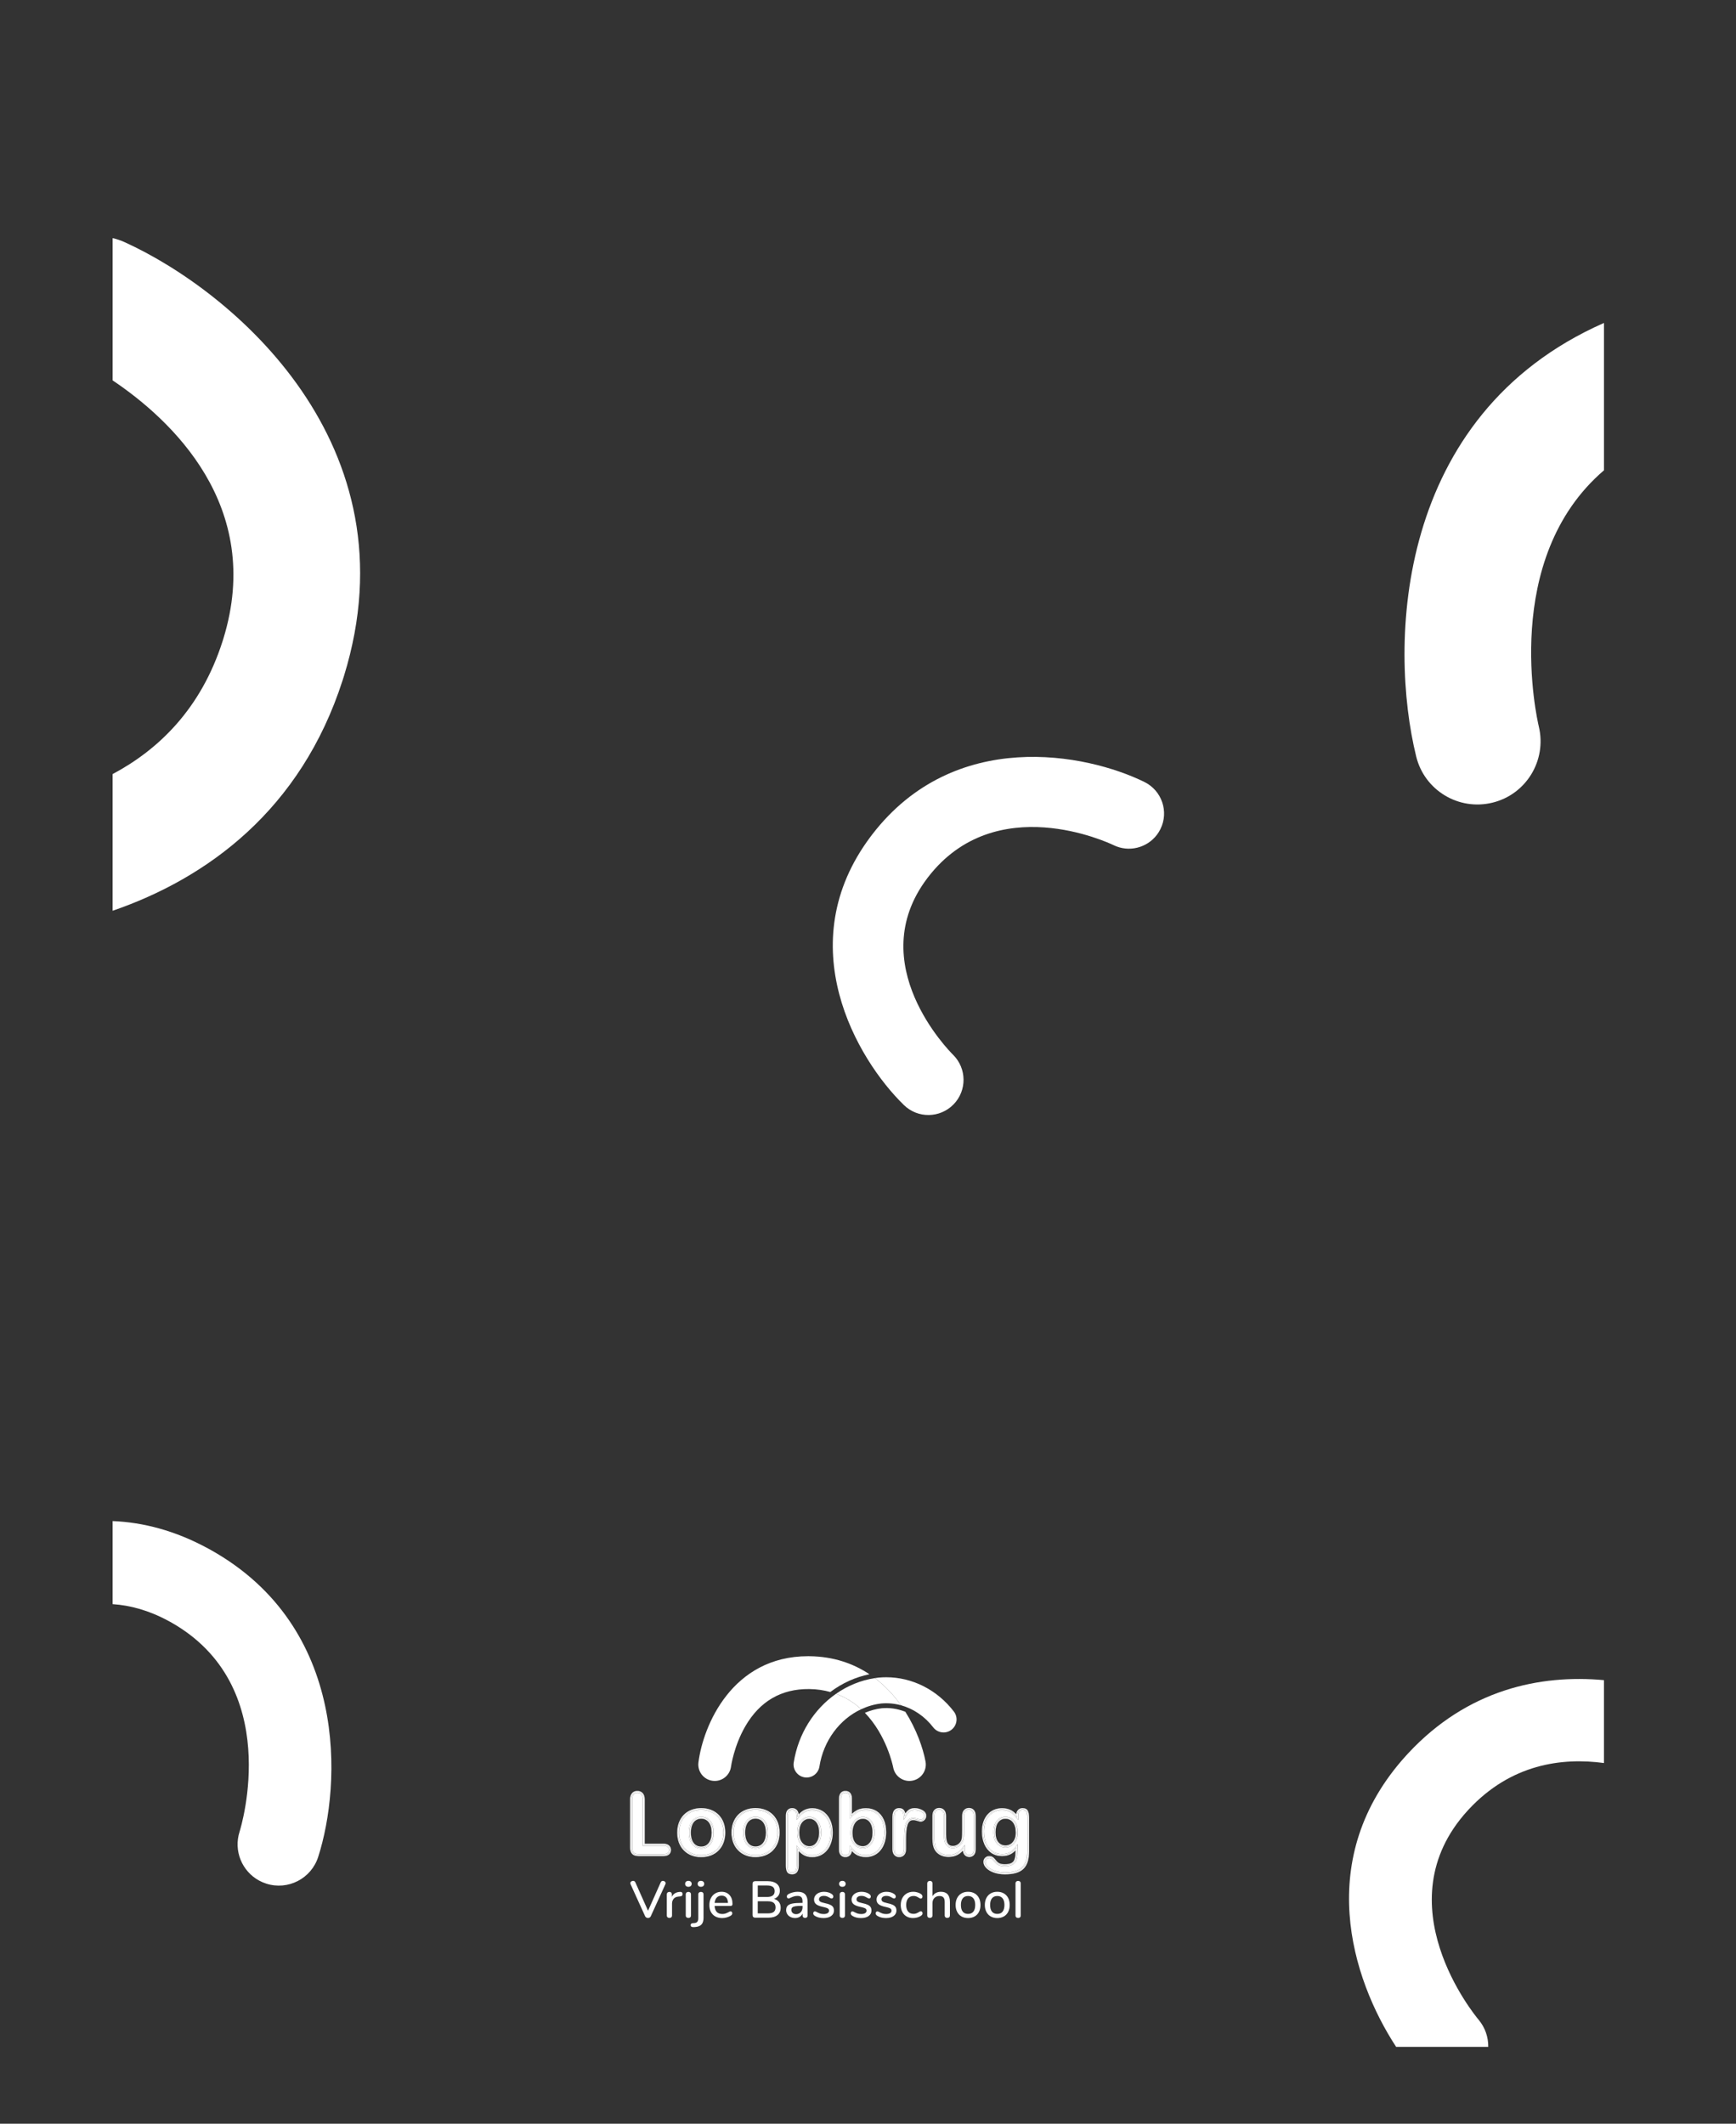 <?xml version="1.0" encoding="utf-8"?>
<!-- Generator: Adobe Illustrator 23.0.2, SVG Export Plug-In . SVG Version: 6.00 Build 0)  -->
<svg version="1.1" id="Laag_1" xmlns="http://www.w3.org/2000/svg" xmlns:xlink="http://www.w3.org/1999/xlink" x="0px" y="0px"
	 viewBox="0 0 1220.9 1493.7" style="enable-background:new 0 0 1220.9 1493.7;" xml:space="preserve">
<rect x="0" y="0" width="1220.9" height="1493.7" fill="#333333" stroke="none"/>
<style type="text/css">
	.st0{fill:#FFFFFF;}
	.st1{fill:#E27600;}
	.st2{fill:#FC4540;}
	.st3{fill:#FFEC01;}
	.st4{fill:#39BAAB;}
	.st5{fill:#94D8F5;}
	.st6{fill:#F4F6F2;}
</style>
<g>
	<path class="st0" d="M990.39,1233.13c-0.46,0.5-0.92,1-1.38,1.5c-65.51,71.98-38.5,157.04-7.13,205.02h64.78
		c0.09-6.75-2.14-13.56-6.81-19.12c-2.78-3.32-67.21-81.65-7.83-146.9c0.28-0.31,0.58-0.64,0.87-0.95
		c29.7-31.92,65.45-36.67,95.14-32.67v-58.29C1083.06,1177.59,1032.13,1188.27,990.39,1233.13z"/>
	<path class="st0" d="M119.83,1140.79c79.79,44.59,49.94,143.44,48.66,147.52c-4.33,13.49,1.72,27.83,13.72,34.37
		c1.58,0.86,3.26,1.58,5.04,2.15c15.27,4.91,31.61-3.5,36.52-18.76c16.36-50.94,21.61-161.63-75.62-215.97
		c-0.6-0.33-1.19-0.66-1.79-0.98c-23.26-12.66-45.82-18.43-67.15-19.29v58.43c12.48,0.83,25.71,4.42,39.48,11.92
		C119.07,1140.37,119.46,1140.58,119.83,1140.79z"/>
	<path class="st0" d="M240.97,478.42c0.31-0.99,0.63-1.98,0.94-2.97c50.36-162.88-78.52-270.7-154.18-305.09
		c-2.79-1.27-5.64-2.22-8.51-2.88v100.07c40.55,27.24,106.82,88.05,77.81,181.85c-0.19,0.61-0.39,1.25-0.59,1.88
		c-15.22,47.38-44.96,75.98-77.23,93.16v96.13C145.73,617.68,211.64,569.7,240.97,478.42z"/>
	<path class="st0" d="M804.86,550.01c-40.89-20.13-133.51-38.32-191.4,36.85c-0.35,0.46-0.7,0.92-1.05,1.38
		c-57.11,75.89-9.88,156.71,23.3,189c9.76,9.5,25.33,9.29,34.87-0.44c9.56-9.74,9.38-25.37-0.31-34.94
		c-2.62-2.6-63.47-63.92-18.28-123.97c0.21-0.29,0.44-0.58,0.66-0.87c47.5-61.69,127.08-24.23,130.37-22.65
		c10.83,5.33,23.67,2.01,30.67-7.29c0.92-1.22,1.74-2.55,2.44-3.98C822.16,570.86,817.11,556.04,804.86,550.01z"/>
	<path class="st0" d="M636.13,1203.74c-5.2-1.98-10.59-2.75-15.99-2.26c-4,0.45-8,1.54-11.89,3.21
		c15.24,15.74,19.68,37.13,19.95,38.52c1.05,5.54,5.9,9.4,11.34,9.4c0.72,0,1.44-0.07,2.17-0.21c6.27-1.19,10.38-7.24,9.19-13.51
		c-1.83-9.64-6.37-22.57-14.19-34.93L636.13,1203.74z"/>
	<path class="st0" d="M501.19,1252.51c6.33,0.81,12.11-3.67,12.92-10c0.02-0.14,2.01-14.4,9.99-28.24
		c10.18-17.66,25.25-26.46,44.96-26.29c5.44,0.06,10.37,0.82,14.89,2.08l0.31-0.23c8.25-6.14,17.4-10.25,27.21-12.26
		c-11.26-7.5-25.18-12.49-42.16-12.68c-0.33,0-0.65-0.01-0.97-0.01c-53.46,0-73.84,48.77-77.15,74.71
		C490.38,1245.92,494.86,1251.7,501.19,1252.51z"/>
	<path class="st0" d="M558.22,1239.63c-0.38,2.41,0.2,4.83,1.64,6.8c1.44,1.98,3.56,3.27,5.97,3.65c5.07,0.79,9.68-2.67,10.46-7.61
		c2.87-18.27,14.25-33.28,29.38-40.31c-4.87-4.46-10.72-8.29-17.73-10.84C572.52,1202.09,561.4,1219.38,558.22,1239.63z"/>
	<path class="st0" d="M656.33,1214.93c3.07,4,8.82,4.75,12.82,1.68c1.94-1.49,3.18-3.64,3.5-6.06s-0.33-4.82-1.82-6.76
		c-11.78-15.33-29.27-24.11-47.57-24.11c-1.72,0-3.45,0.08-5.19,0.24l-0.19,0.02c-0.86,0.1-1.72,0.21-2.58,0.34
		c7.32,5.54,13.4,12.15,18.36,19.12C642.39,1201.8,650.36,1207.17,656.33,1214.93z"/>
	<path class="st0" d="M615.31,1180.28c-9.97,1.52-19.26,5.38-27.37,11.04c7.01,2.55,12.86,6.38,17.73,10.84
		c4.43-2.06,9.18-3.47,14.14-4.03c4.71-0.42,9.38,0.04,13.86,1.27C628.71,1192.44,622.63,1185.83,615.31,1180.28z"/>
	<path class="st0" d="M466.25,1322.89c-0.73,0-1.25,0.34-1.57,1.02l-8.93,20l-8.93-20c-0.32-0.68-0.85-1.02-1.6-1.02
		c-0.49,0-0.93,0.16-1.33,0.47c-0.4,0.32-0.6,0.72-0.6,1.2c0,0.17,0.06,0.4,0.18,0.69l10.24,22.52c0.17,0.39,0.44,0.69,0.82,0.91
		c0.38,0.22,0.77,0.33,1.18,0.33s0.8-0.11,1.17-0.33c0.36-0.22,0.63-0.52,0.8-0.91l10.28-22.52c0.12-0.29,0.18-0.52,0.18-0.69
		c0-0.46-0.19-0.86-0.58-1.18S466.73,1322.89,466.25,1322.89z"/>
	<path class="st0" d="M478.27,1330.65l-0.51,0.04c-1.17,0.1-2.21,0.42-3.13,0.98s-1.63,1.37-2.11,2.44v-1.75
		c0-0.53-0.16-0.95-0.49-1.26c-0.33-0.3-0.73-0.45-1.22-0.45c-0.53,0-0.98,0.15-1.33,0.45c-0.35,0.3-0.53,0.74-0.53,1.29v14.83
		c0,0.58,0.18,1.02,0.53,1.31c0.35,0.29,0.8,0.44,1.33,0.44c0.53,0,0.97-0.15,1.31-0.44c0.34-0.29,0.51-0.73,0.51-1.31v-8.34
		c0-1.31,0.37-2.43,1.11-3.35c0.74-0.92,1.88-1.46,3.41-1.6l1.09-0.11c0.66-0.05,1.12-0.21,1.38-0.47c0.27-0.27,0.4-0.67,0.4-1.2
		C480.02,1331.07,479.44,1330.57,478.27,1330.65z"/>
	<path class="st0" d="M492.96,1322.89c-0.7,0-1.26,0.19-1.68,0.57c-0.41,0.38-0.62,0.88-0.62,1.51c0,0.63,0.21,1.14,0.62,1.53
		c0.41,0.39,0.97,0.58,1.68,0.58c0.7,0,1.26-0.2,1.68-0.58c0.41-0.39,0.62-0.9,0.62-1.53c0-0.63-0.21-1.13-0.64-1.51
		C494.19,1323.07,493.64,1322.89,492.96,1322.89z"/>
	<path class="st0" d="M484.14,1327.08c0.7,0,1.26-0.2,1.68-0.58c0.41-0.39,0.62-0.9,0.62-1.53c0-0.63-0.21-1.13-0.64-1.51
		c-0.43-0.38-0.98-0.57-1.66-0.57c-0.71,0-1.26,0.19-1.68,0.57c-0.41,0.38-0.62,0.88-0.62,1.51c0,0.63,0.21,1.14,0.62,1.53
		C482.88,1326.88,483.43,1327.08,484.14,1327.08z"/>
	<path class="st0" d="M492.96,1330.65c-0.53,0-0.98,0.15-1.33,0.45c-0.35,0.3-0.53,0.75-0.53,1.33v16.72c0,1.17-0.24,2.02-0.71,2.55
		c-0.47,0.53-1.18,0.82-2.13,0.87l-1.02,0.07c-0.53,0.05-0.92,0.19-1.17,0.42c-0.24,0.23-0.36,0.54-0.36,0.93
		c0,0.51,0.19,0.89,0.58,1.13c0.39,0.24,0.95,0.34,1.68,0.29l0.98-0.07c1.99-0.15,3.46-0.74,4.41-1.78
		c0.95-1.05,1.42-2.59,1.42-4.63v-16.51c0-0.58-0.17-1.03-0.51-1.33C493.93,1330.8,493.49,1330.65,492.96,1330.65z"/>
	<path class="st0" d="M485.96,1332.43c0-0.58-0.17-1.03-0.51-1.33c-0.34-0.3-0.78-0.45-1.31-0.45c-0.53,0-0.98,0.15-1.33,0.45
		c-0.35,0.3-0.53,0.75-0.53,1.33v14.79c0,0.58,0.18,1.02,0.53,1.31c0.35,0.29,0.8,0.44,1.33,0.44c0.53,0,0.97-0.15,1.31-0.44
		c0.34-0.29,0.51-0.73,0.51-1.31V1332.43z"/>
	<path class="st0" d="M515.15,1339.07c0-2.6-0.69-4.67-2.08-6.2c-1.38-1.53-3.27-2.3-5.65-2.3c-1.65,0-3.13,0.39-4.43,1.17
		s-2.31,1.87-3.02,3.28c-0.72,1.41-1.08,3.02-1.08,4.85c0,2.84,0.81,5.08,2.44,6.72c1.63,1.64,3.85,2.46,6.67,2.46
		c0.92,0,1.89-0.13,2.9-0.4c1.01-0.27,1.94-0.64,2.79-1.13c0.87-0.49,1.31-1.08,1.31-1.78c0-0.41-0.11-0.75-0.33-1.02
		c-0.22-0.27-0.5-0.4-0.84-0.4c-0.22,0-0.49,0.08-0.82,0.24c-0.33,0.16-0.53,0.26-0.6,0.31c-0.73,0.39-1.42,0.71-2.08,0.95
		c-0.66,0.24-1.43,0.36-2.33,0.36c-3.38,0-5.19-1.88-5.43-5.65h11.26C514.71,1340.52,515.15,1340.04,515.15,1339.07z
		 M502.58,1338.41c0.17-1.63,0.68-2.89,1.53-3.79c0.85-0.9,1.98-1.35,3.39-1.35c1.38,0,2.46,0.44,3.23,1.33
		c0.77,0.89,1.18,2.15,1.26,3.81H502.58z"/>
	<path class="st0" d="M544.37,1335.57c1.29-0.48,2.29-1.23,3.01-2.22c0.72-1,1.07-2.17,1.07-3.53c0-2.11-0.75-3.76-2.24-4.94
		c-1.49-1.18-3.57-1.77-6.21-1.77h-8.89c-0.58,0-1.04,0.16-1.37,0.49c-0.33,0.33-0.49,0.77-0.49,1.33v22.04c0,0.56,0.16,1,0.49,1.33
		c0.33,0.33,0.78,0.49,1.37,0.49h9.29c2.72,0,4.84-0.61,6.36-1.84c1.52-1.23,2.28-2.95,2.28-5.16c0-1.6-0.41-2.94-1.22-4.01
		C547,1336.72,545.85,1335.98,544.37,1335.57z M532.93,1326.13h6.49c1.82,0,3.18,0.33,4.06,0.98c0.89,0.66,1.33,1.66,1.33,3.02
		c0,2.72-1.8,4.08-5.39,4.08h-6.49V1326.13z M544.11,1344.75c-0.87,0.68-2.25,1.02-4.12,1.02h-7.07v-8.53H540
		c1.85,0,3.21,0.36,4.1,1.08c0.89,0.72,1.33,1.8,1.33,3.26C545.42,1343.01,544.99,1344.07,544.11,1344.75z"/>
	<path class="st0" d="M560.98,1330.57c-1.07,0-2.17,0.14-3.32,0.42c-1.14,0.28-2.14,0.65-2.99,1.11c-0.46,0.27-0.8,0.54-1,0.82
		c-0.21,0.28-0.31,0.6-0.31,0.96c0,0.41,0.11,0.75,0.35,1.02c0.23,0.27,0.53,0.4,0.89,0.4c0.27,0,0.73-0.18,1.38-0.55
		c0.9-0.41,1.72-0.73,2.48-0.95c0.75-0.22,1.55-0.33,2.4-0.33c1.24,0,2.14,0.3,2.7,0.91c0.56,0.61,0.84,1.59,0.84,2.95v1.06h-0.84
		c-2.7,0-4.82,0.16-6.36,0.47c-1.54,0.32-2.65,0.85-3.32,1.59c-0.67,0.74-1,1.76-1,3.04c0,1.05,0.27,1.99,0.82,2.84
		c0.55,0.85,1.31,1.51,2.28,1.99c0.97,0.47,2.04,0.71,3.21,0.71c1.21,0,2.28-0.27,3.19-0.82c0.91-0.55,1.6-1.33,2.06-2.35v1.35
		c0,0.54,0.16,0.96,0.47,1.28c0.32,0.31,0.74,0.47,1.28,0.47c0.56,0,1-0.15,1.31-0.45c0.32-0.3,0.47-0.74,0.47-1.29v-9.44
		c0-2.43-0.58-4.24-1.73-5.43S563.34,1330.57,560.98,1330.57z M564.41,1341.43c0,1.43-0.42,2.61-1.28,3.51
		c-0.85,0.91-1.94,1.37-3.28,1.37c-0.95,0-1.74-0.28-2.37-0.84c-0.63-0.56-0.95-1.28-0.95-2.15c0-0.75,0.22-1.33,0.66-1.73
		c0.44-0.4,1.17-0.69,2.19-0.86c1.02-0.17,2.48-0.26,4.37-0.26h0.66V1341.43z"/>
	<path class="st0" d="M583.9,1339.72c-0.92-0.44-2.2-0.82-3.83-1.16c-1.58-0.34-2.65-0.7-3.22-1.08c-0.57-0.38-0.86-0.91-0.86-1.59
		c0-0.75,0.31-1.35,0.93-1.78c0.62-0.44,1.44-0.66,2.46-0.66c0.85,0,1.56,0.11,2.13,0.33c0.57,0.22,1.18,0.52,1.84,0.91
		c0.36,0.22,0.66,0.38,0.87,0.47c0.22,0.1,0.44,0.15,0.66,0.15c0.32,0,0.59-0.13,0.82-0.4c0.23-0.27,0.35-0.59,0.35-0.98
		c0-0.71-0.4-1.32-1.2-1.86c-0.7-0.49-1.52-0.86-2.44-1.11c-0.92-0.25-1.87-0.38-2.84-0.38c-1.36,0-2.57,0.23-3.64,0.69
		c-1.07,0.46-1.91,1.11-2.51,1.95c-0.61,0.84-0.91,1.78-0.91,2.82c0,1.36,0.47,2.44,1.4,3.22c0.93,0.79,2.47,1.42,4.61,1.88
		c1.24,0.27,2.17,0.52,2.81,0.75c0.63,0.23,1.08,0.49,1.33,0.78c0.26,0.29,0.38,0.68,0.38,1.17c0,0.75-0.33,1.34-0.98,1.75
		c-0.66,0.41-1.57,0.62-2.73,0.62c-1.04,0-1.91-0.12-2.61-0.36c-0.69-0.24-1.4-0.56-2.13-0.95c-0.68-0.39-1.18-0.58-1.49-0.58
		c-0.34,0-0.62,0.13-0.84,0.4c-0.22,0.27-0.33,0.59-0.33,0.98c0,0.37,0.09,0.69,0.27,0.98c0.18,0.29,0.49,0.57,0.93,0.84
		c1.58,1.02,3.61,1.53,6.08,1.53c2.21,0,3.98-0.48,5.3-1.44c1.32-0.96,1.99-2.23,1.99-3.81c0-1-0.2-1.82-0.6-2.46
		C585.49,1340.7,584.82,1340.16,583.9,1339.72z"/>
	<path class="st0" d="M592.43,1330.65c-0.53,0-0.98,0.15-1.33,0.45c-0.35,0.3-0.53,0.75-0.53,1.33v14.79c0,0.58,0.18,1.02,0.53,1.31
		c0.35,0.29,0.8,0.44,1.33,0.44c0.53,0,0.97-0.15,1.31-0.44c0.34-0.29,0.51-0.73,0.51-1.31v-14.79c0-0.58-0.17-1.03-0.51-1.33
		C593.4,1330.8,592.96,1330.65,592.43,1330.65z"/>
	<path class="st0" d="M592.43,1322.89c-0.71,0-1.26,0.19-1.68,0.57c-0.41,0.38-0.62,0.88-0.62,1.51c0,0.63,0.21,1.14,0.62,1.53
		c0.41,0.39,0.97,0.58,1.68,0.58c0.7,0,1.26-0.2,1.68-0.58c0.41-0.39,0.62-0.9,0.62-1.53c0-0.63-0.21-1.13-0.64-1.51
		C593.66,1323.07,593.11,1322.89,592.43,1322.89z"/>
	<path class="st0" d="M610.28,1339.72c-0.92-0.44-2.2-0.82-3.83-1.16c-1.58-0.34-2.65-0.7-3.22-1.08c-0.57-0.38-0.86-0.91-0.86-1.59
		c0-0.75,0.31-1.35,0.93-1.78c0.62-0.44,1.44-0.66,2.46-0.66c0.85,0,1.56,0.11,2.13,0.33c0.57,0.22,1.18,0.52,1.84,0.91
		c0.36,0.22,0.66,0.38,0.87,0.47c0.22,0.1,0.44,0.15,0.66,0.15c0.32,0,0.59-0.13,0.82-0.4c0.23-0.27,0.35-0.59,0.35-0.98
		c0-0.71-0.4-1.32-1.2-1.86c-0.7-0.49-1.52-0.86-2.44-1.11c-0.92-0.25-1.87-0.38-2.84-0.38c-1.36,0-2.57,0.23-3.64,0.69
		c-1.07,0.46-1.91,1.11-2.51,1.95c-0.61,0.84-0.91,1.78-0.91,2.82c0,1.36,0.47,2.44,1.4,3.22c0.93,0.79,2.47,1.42,4.61,1.88
		c1.24,0.27,2.17,0.52,2.81,0.75s1.08,0.49,1.33,0.78c0.26,0.29,0.38,0.68,0.38,1.17c0,0.75-0.33,1.34-0.98,1.75
		c-0.66,0.41-1.57,0.62-2.73,0.62c-1.04,0-1.91-0.12-2.61-0.36c-0.69-0.24-1.4-0.56-2.13-0.95c-0.68-0.39-1.18-0.58-1.49-0.58
		c-0.34,0-0.62,0.13-0.84,0.4c-0.22,0.27-0.33,0.59-0.33,0.98c0,0.37,0.09,0.69,0.27,0.98c0.18,0.29,0.49,0.57,0.93,0.84
		c1.58,1.02,3.61,1.53,6.08,1.53c2.21,0,3.98-0.48,5.3-1.44c1.32-0.96,1.99-2.23,1.99-3.81c0-1-0.2-1.82-0.6-2.46
		C611.86,1340.7,611.2,1340.16,610.28,1339.72z"/>
	<path class="st0" d="M627.84,1339.72c-0.92-0.44-2.2-0.82-3.83-1.16c-1.58-0.34-2.65-0.7-3.22-1.08c-0.57-0.38-0.86-0.91-0.86-1.59
		c0-0.75,0.31-1.35,0.93-1.78c0.62-0.44,1.44-0.66,2.46-0.66c0.85,0,1.56,0.11,2.13,0.33c0.57,0.22,1.18,0.52,1.84,0.91
		c0.36,0.22,0.66,0.38,0.87,0.47c0.22,0.1,0.44,0.15,0.66,0.15c0.32,0,0.59-0.13,0.82-0.4c0.23-0.27,0.35-0.59,0.35-0.98
		c0-0.71-0.4-1.32-1.2-1.86c-0.7-0.49-1.52-0.86-2.44-1.11c-0.92-0.25-1.87-0.38-2.84-0.38c-1.36,0-2.57,0.23-3.64,0.69
		c-1.07,0.46-1.91,1.11-2.51,1.95c-0.61,0.84-0.91,1.78-0.91,2.82c0,1.36,0.47,2.44,1.4,3.22c0.93,0.79,2.47,1.42,4.61,1.88
		c1.24,0.27,2.17,0.52,2.81,0.75s1.08,0.49,1.33,0.78c0.26,0.29,0.38,0.68,0.38,1.17c0,0.75-0.33,1.34-0.98,1.75
		c-0.66,0.41-1.57,0.62-2.73,0.62c-1.04,0-1.91-0.12-2.61-0.36c-0.69-0.24-1.4-0.56-2.13-0.95c-0.68-0.39-1.18-0.58-1.49-0.58
		c-0.34,0-0.62,0.13-0.84,0.4c-0.22,0.27-0.33,0.59-0.33,0.98c0,0.37,0.09,0.69,0.27,0.98c0.18,0.29,0.49,0.57,0.93,0.84
		c1.58,1.02,3.61,1.53,6.08,1.53c2.21,0,3.98-0.48,5.3-1.44c1.32-0.96,1.99-2.23,1.99-3.81c0-1-0.2-1.82-0.6-2.46
		C629.43,1340.7,628.77,1340.16,627.84,1339.72z"/>
	<path class="st0" d="M647.66,1344.27c-0.22,0-0.46,0.06-0.73,0.18c-0.27,0.12-0.53,0.27-0.8,0.44c-0.58,0.36-1.15,0.66-1.71,0.87
		c-0.56,0.22-1.2,0.33-1.93,0.33c-1.65,0-2.93-0.54-3.83-1.62c-0.9-1.08-1.35-2.62-1.35-4.61c0-1.99,0.46-3.55,1.37-4.66
		c0.91-1.12,2.19-1.68,3.84-1.68c0.73,0,1.35,0.1,1.88,0.31c0.52,0.21,1.09,0.5,1.69,0.89c0.34,0.22,0.62,0.38,0.84,0.49
		c0.22,0.11,0.44,0.16,0.66,0.16c0.34,0,0.62-0.14,0.84-0.42c0.22-0.28,0.33-0.62,0.33-1.04c0-0.71-0.39-1.32-1.17-1.86
		c-0.73-0.46-1.56-0.83-2.5-1.09c-0.93-0.27-1.86-0.4-2.79-0.4c-1.72,0-3.25,0.39-4.59,1.17c-1.34,0.78-2.38,1.87-3.12,3.28
		c-0.74,1.41-1.11,3.04-1.11,4.88c0,1.82,0.36,3.42,1.08,4.81c0.72,1.38,1.72,2.45,3.02,3.21s2.81,1.13,4.54,1.13
		c1,0,1.98-0.13,2.95-0.4c0.97-0.27,1.82-0.64,2.55-1.13c0.44-0.29,0.75-0.58,0.93-0.86c0.18-0.28,0.27-0.59,0.27-0.93
		c0-0.41-0.11-0.76-0.33-1.04C648.28,1344.41,648,1344.27,647.66,1344.27z"/>
	<path class="st0" d="M661.73,1330.57c-1.31,0-2.48,0.27-3.5,0.8c-1.02,0.53-1.83,1.31-2.44,2.33v-9.11c0-0.51-0.16-0.92-0.49-1.22
		c-0.33-0.3-0.76-0.46-1.29-0.46c-0.56,0-1.01,0.16-1.37,0.47c-0.35,0.32-0.53,0.74-0.53,1.28v22.55c0,0.54,0.17,0.96,0.51,1.28
		c0.34,0.31,0.79,0.47,1.35,0.47c0.56,0,1-0.16,1.33-0.47c0.33-0.32,0.49-0.74,0.49-1.28v-8.56c0-1.55,0.45-2.79,1.35-3.72
		c0.9-0.92,2.09-1.39,3.57-1.39c1.26,0,2.19,0.34,2.79,1.02s0.89,1.75,0.89,3.21v9.44c0,0.54,0.16,0.96,0.49,1.28
		c0.33,0.31,0.77,0.47,1.33,0.47c0.56,0,1.01-0.16,1.35-0.47c0.34-0.32,0.51-0.74,0.51-1.28v-9.47
		C668.07,1332.97,665.95,1330.57,661.73,1330.57z"/>
	<path class="st0" d="M685.43,1331.7c-1.32-0.75-2.86-1.13-4.61-1.13c-1.75,0-3.29,0.38-4.61,1.13c-1.32,0.75-2.34,1.83-3.06,3.23
		c-0.72,1.4-1.08,3.03-1.08,4.9c0,1.85,0.36,3.47,1.08,4.86c0.72,1.4,1.74,2.47,3.06,3.23c1.32,0.75,2.86,1.13,4.61,1.13
		c1.75,0,3.28-0.38,4.61-1.13c1.32-0.75,2.34-1.83,3.06-3.23c0.72-1.4,1.07-3.02,1.07-4.86c0-1.87-0.36-3.5-1.07-4.9
		C687.77,1333.53,686.75,1332.46,685.43,1331.7z M684.55,1344.53c-0.86,1.07-2.11,1.6-3.73,1.6c-1.63,0-2.87-0.53-3.74-1.6
		c-0.86-1.07-1.29-2.64-1.29-4.7c0-2.04,0.44-3.6,1.31-4.68c0.87-1.08,2.11-1.62,3.72-1.62c1.6,0,2.84,0.54,3.72,1.62
		c0.87,1.08,1.31,2.64,1.31,4.68C685.85,1341.89,685.42,1343.46,684.55,1344.53z"/>
	<path class="st0" d="M705.98,1331.7c-1.32-0.75-2.86-1.13-4.61-1.13c-1.75,0-3.29,0.38-4.61,1.13c-1.32,0.75-2.34,1.83-3.06,3.23
		c-0.72,1.4-1.08,3.03-1.08,4.9c0,1.85,0.36,3.47,1.08,4.86c0.72,1.4,1.74,2.47,3.06,3.23c1.32,0.75,2.86,1.13,4.61,1.13
		c1.75,0,3.28-0.38,4.61-1.13c1.32-0.75,2.34-1.83,3.06-3.23c0.72-1.4,1.07-3.02,1.07-4.86c0-1.87-0.36-3.5-1.07-4.9
		C708.32,1333.53,707.3,1332.46,705.98,1331.7z M705.1,1344.53c-0.86,1.07-2.11,1.6-3.73,1.6c-1.63,0-2.87-0.53-3.74-1.6
		c-0.86-1.07-1.29-2.64-1.29-4.7c0-2.04,0.44-3.6,1.31-4.68c0.87-1.08,2.11-1.62,3.72-1.62s2.84,0.54,3.72,1.62
		c0.87,1.08,1.31,2.64,1.31,4.68C706.4,1341.89,705.96,1343.46,705.1,1344.53z"/>
	<path class="st0" d="M716.05,1322.92c-0.53,0-0.98,0.15-1.33,0.46c-0.35,0.3-0.53,0.75-0.53,1.33v22.52c0,0.58,0.18,1.02,0.53,1.31
		c0.35,0.29,0.79,0.44,1.33,0.44s0.97-0.15,1.31-0.44c0.34-0.29,0.51-0.73,0.51-1.31v-22.52c0-0.58-0.17-1.03-0.51-1.33
		C717.03,1323.07,716.59,1322.92,716.05,1322.92z"/>
	<path class="st0" d="M449.26,1304.04h17.47c1.26,0,2.21-0.28,2.83-0.82c0.6-0.53,0.89-1.2,0.89-2.07c0-0.85-0.3-1.53-0.91-2.09
		c-0.62-0.57-1.57-0.85-2.81-0.85h-14.76v-32.51c0-1.61-0.35-2.8-1.04-3.54c-0.69-0.74-1.57-1.1-2.7-1.1c-1.11,0-1.97,0.36-2.64,1.1
		c-0.68,0.75-1.02,1.94-1.02,3.54v33.64c0,1.7,0.36,2.92,1.06,3.63C446.32,1303.68,447.54,1304.04,449.26,1304.04z"/>
	<path class="st0" d="M449.26,1305.48h17.47c1.62,0,2.9-0.4,3.79-1.18c0.91-0.81,1.38-1.87,1.38-3.15c0-1.26-0.47-2.32-1.38-3.16
		c-0.9-0.82-2.17-1.23-3.78-1.23h-13.32v-31.07c0-1.99-0.48-3.51-1.43-4.53c-0.96-1.03-2.23-1.56-3.76-1.56
		c-1.52,0-2.77,0.53-3.71,1.58c-0.92,1.03-1.39,2.54-1.39,4.5v33.64c0,2.09,0.5,3.66,1.47,4.65
		C445.57,1304.98,447.14,1305.48,449.26,1305.48z M443.84,1265.7c0-1.79,0.4-3.13,1.21-4.02c0.8-0.89,1.86-1.34,3.17-1.34
		c1.33,0,2.41,0.44,3.23,1.33c0.82,0.88,1.24,2.23,1.24,4.04v31.79h14.04c1.43,0,2.53,0.35,3.29,1.04c0.76,0.7,1.15,1.57,1.15,2.62
		c0,1.07-0.38,1.94-1.13,2.61c-0.76,0.67-1.86,1-3.31,1h-17.47c-1.93,0-3.31-0.43-4.16-1.28c-0.84-0.85-1.27-2.23-1.27-4.14V1265.7z
		"/>
	<path class="st0" d="M449.26,1304.76h17.47c1.45,0,2.55-0.33,3.31-1c0.75-0.67,1.13-1.54,1.13-2.61c0-1.05-0.38-1.93-1.15-2.62
		c-0.76-0.69-1.86-1.04-3.29-1.04h-14.04v-31.79c0-1.81-0.41-3.15-1.24-4.04c-0.82-0.88-1.9-1.33-3.23-1.33
		c-1.31,0-2.37,0.45-3.17,1.34c-0.81,0.89-1.21,2.23-1.21,4.02v33.64c0,1.91,0.42,3.29,1.27,4.14
		C445.95,1304.33,447.33,1304.76,449.26,1304.76z M444.56,1265.7c0-1.6,0.34-2.79,1.02-3.54c0.67-0.74,1.53-1.1,2.64-1.1
		c1.13,0,2.02,0.36,2.7,1.1c0.69,0.74,1.04,1.93,1.04,3.54v32.51h14.76c1.24,0,2.18,0.29,2.81,0.85c0.61,0.56,0.91,1.24,0.91,2.09
		c0,0.86-0.29,1.54-0.89,2.07c-0.62,0.54-1.57,0.82-2.83,0.82h-17.47c-1.72,0-2.94-0.36-3.64-1.07c-0.7-0.71-1.06-1.93-1.06-3.63
		V1265.7z"/>
	<path class="st0" d="M493.12,1304.78c2.38,0,4.55-0.38,6.44-1.13c1.88-0.74,3.52-1.82,4.87-3.21c1.35-1.39,2.4-3.08,3.12-5.02
		c0.72-1.96,1.09-4.13,1.09-6.45c0-2.35-0.36-4.52-1.07-6.46c-0.7-1.92-1.75-3.6-3.1-4.99c-1.35-1.39-3-2.47-4.9-3.23
		c-1.91-0.76-4.08-1.14-6.44-1.14c-2.32,0-4.47,0.38-6.38,1.13c-1.9,0.74-3.54,1.81-4.87,3.18c-1.33,1.37-2.37,3.05-3.09,4.99
		c-0.72,1.96-1.09,4.15-1.09,6.51c0,2.34,0.36,4.51,1.07,6.44c0.71,1.91,1.76,3.59,3.12,4.99c1.37,1.4,3,2.49,4.86,3.24
		C488.62,1304.4,490.77,1304.78,493.12,1304.78z M484.42,1288.97c0-2.23,0.35-4.22,1.04-5.9c0.71-1.74,1.74-3.07,3.06-3.97
		c1.33-0.9,2.88-1.36,4.61-1.36c2.68,0,4.85,1.02,6.45,3.05c1.56,1.97,2.35,4.72,2.35,8.19c0,3.43-0.79,6.17-2.34,8.15
		c-1.6,2.03-3.77,3.06-6.45,3.06c-1.77,0-3.34-0.47-4.66-1.4c-1.31-0.92-2.33-2.26-3.02-3.97
		C484.76,1293.14,484.42,1291.18,484.42,1288.97z"/>
	<path class="st0" d="M493.12,1306.22c2.56,0,4.91-0.41,6.97-1.23c2.07-0.82,3.88-2.01,5.38-3.55c1.49-1.54,2.65-3.39,3.44-5.53
		c0.78-2.12,1.18-4.46,1.18-6.95c0-2.52-0.39-4.86-1.16-6.95c-0.77-2.11-1.93-3.96-3.42-5.5c-1.49-1.53-3.31-2.73-5.4-3.56
		c-2.08-0.82-4.43-1.24-6.97-1.24c-2.5,0-4.83,0.41-6.91,1.23c-2.09,0.82-3.9,2-5.38,3.52c-1.47,1.52-2.62,3.37-3.41,5.5
		c-0.78,2.12-1.18,4.48-1.18,7.01c0,2.51,0.39,4.85,1.16,6.94c0.78,2.1,1.93,3.95,3.44,5.5c1.51,1.55,3.31,2.75,5.36,3.58
		C488.25,1305.81,490.58,1306.22,493.12,1306.22z M478.09,1295.66c-0.74-2.02-1.12-4.25-1.12-6.69c0-2.46,0.38-4.72,1.13-6.76
		c0.75-2.05,1.84-3.79,3.25-5.24c1.41-1.45,3.12-2.57,5.12-3.35c2.01-0.79,4.22-1.18,6.64-1.18c2.46,0,4.7,0.4,6.7,1.19
		c2.01,0.8,3.72,1.93,5.15,3.4c1.43,1.47,2.52,3.22,3.26,5.24c0.75,2.03,1.12,4.26,1.12,6.7c0,2.42-0.38,4.66-1.13,6.7
		c-0.76,2.05-1.85,3.8-3.28,5.27c-1.43,1.47-3.14,2.6-5.12,3.38c-1.99,0.78-4.22,1.18-6.7,1.18c-2.46,0-4.68-0.4-6.64-1.19
		c-1.97-0.79-3.67-1.93-5.11-3.41C479.93,1299.42,478.84,1297.67,478.09,1295.66z"/>
	<path class="st0" d="M488.88,1298.19c1.2,0.84,2.62,1.27,4.25,1.27c2.46,0,4.42-0.93,5.88-2.79c1.46-1.86,2.19-4.42,2.19-7.7
		c0-3.32-0.73-5.9-2.19-7.75c-1.46-1.85-3.42-2.77-5.88-2.77c-1.59,0-2.99,0.41-4.2,1.24c-1.21,0.82-2.15,2.04-2.8,3.65
		c-0.66,1.61-0.98,3.49-0.98,5.63c0,2.13,0.32,3.98,0.97,5.57C486.75,1296.13,487.68,1297.34,488.88,1298.19z M485.86,1288.97
		c0-2.04,0.31-3.85,0.93-5.36c0.6-1.47,1.45-2.59,2.54-3.32c1.08-0.74,2.36-1.11,3.79-1.11c2.25,0,3.99,0.82,5.32,2.5
		c1.35,1.71,2.03,4.16,2.03,7.3c0,3.1-0.69,5.54-2.04,7.26c-1.33,1.69-3.07,2.51-5.32,2.51c-1.49,0-2.74-0.37-3.83-1.13
		c-1.08-0.76-1.93-1.88-2.52-3.33C486.17,1292.77,485.86,1290.99,485.86,1288.97z"/>
	<path class="st0" d="M493.12,1305.5c2.48,0,4.72-0.39,6.7-1.18c1.99-0.78,3.69-1.91,5.12-3.38c1.43-1.47,2.52-3.23,3.28-5.27
		c0.75-2.05,1.13-4.28,1.13-6.7c0-2.44-0.37-4.68-1.12-6.7c-0.74-2.03-1.83-3.77-3.26-5.24c-1.43-1.47-3.15-2.6-5.15-3.4
		c-2.01-0.79-4.24-1.19-6.7-1.19c-2.42,0-4.64,0.39-6.64,1.18c-2.01,0.78-3.71,1.9-5.12,3.35c-1.41,1.45-2.49,3.2-3.25,5.24
		c-0.76,2.05-1.13,4.3-1.13,6.76c0,2.44,0.37,4.67,1.12,6.69c0.75,2.01,1.84,3.76,3.28,5.24c1.44,1.48,3.14,2.62,5.11,3.41
		C488.45,1305.1,490.66,1305.5,493.12,1305.5z M478.77,1295.41c-0.71-1.93-1.07-4.1-1.07-6.44c0-2.37,0.37-4.56,1.09-6.51
		c0.72-1.94,1.76-3.62,3.09-4.99c1.33-1.37,2.97-2.44,4.87-3.18c1.91-0.75,4.06-1.13,6.38-1.13c2.36,0,4.52,0.38,6.44,1.14
		c1.9,0.75,3.55,1.84,4.9,3.23c1.35,1.39,2.4,3.07,3.1,4.99c0.71,1.94,1.07,4.11,1.07,6.46c0,2.32-0.37,4.5-1.09,6.45
		c-0.72,1.94-1.77,3.63-3.12,5.02c-1.35,1.39-2.99,2.47-4.87,3.21c-1.89,0.75-4.06,1.13-6.44,1.13c-2.36,0-4.5-0.38-6.37-1.14
		c-1.86-0.75-3.5-1.84-4.86-3.24C480.53,1299,479.48,1297.32,478.77,1295.41z"/>
	<path class="st0" d="M488.46,1298.78c1.32,0.93,2.89,1.4,4.66,1.4c2.68,0,4.86-1.03,6.45-3.06c1.56-1.98,2.34-4.72,2.34-8.15
		c0-3.47-0.79-6.23-2.35-8.19c-1.6-2.02-3.77-3.05-6.45-3.05c-1.73,0-3.28,0.46-4.61,1.36c-1.33,0.9-2.36,2.24-3.06,3.97
		c-0.69,1.69-1.04,3.67-1.04,5.9c0,2.21,0.34,4.18,1.02,5.84C486.13,1296.52,487.15,1297.86,488.46,1298.78z M485.14,1288.97
		c0-2.15,0.33-4.02,0.98-5.63c0.66-1.61,1.59-2.83,2.8-3.65c1.21-0.82,2.61-1.24,4.2-1.24c2.46,0,4.42,0.92,5.88,2.77
		c1.46,1.85,2.19,4.43,2.19,7.75c0,3.28-0.73,5.84-2.19,7.7c-1.46,1.86-3.42,2.79-5.88,2.79c-1.63,0-3.04-0.42-4.25-1.27
		c-1.2-0.84-2.12-2.06-2.77-3.65C485.46,1292.95,485.14,1291.09,485.14,1288.97z"/>
	<path class="st0" d="M542.63,1300.4c1.35-1.39,2.4-3.08,3.12-5.02c0.72-1.95,1.09-4.13,1.09-6.45c0-2.35-0.36-4.52-1.07-6.45
		c-0.7-1.92-1.75-3.6-3.1-4.99c-1.35-1.39-3-2.47-4.9-3.23c-1.91-0.76-4.08-1.14-6.44-1.14c-2.32,0-4.47,0.38-6.38,1.13
		c-1.9,0.74-3.54,1.81-4.87,3.18c-1.33,1.37-2.37,3.05-3.09,4.99c-0.72,1.95-1.09,4.15-1.09,6.51c0,2.35,0.36,4.51,1.07,6.44
		c0.71,1.91,1.76,3.59,3.12,4.99c1.36,1.4,3,2.49,4.86,3.25c1.87,0.75,4.02,1.14,6.37,1.14c2.38,0,4.55-0.38,6.44-1.13
		C539.64,1302.87,541.28,1301.79,542.63,1300.4z M531.32,1300.14c-1.77,0-3.34-0.47-4.66-1.4c-1.31-0.92-2.33-2.26-3.02-3.97
		c-0.68-1.67-1.02-3.63-1.02-5.84c0-2.23,0.35-4.21,1.04-5.9c0.71-1.74,1.74-3.07,3.06-3.97c1.33-0.9,2.88-1.36,4.61-1.36
		c2.68,0,4.85,1.02,6.45,3.05c1.56,1.97,2.35,4.72,2.35,8.19c0,3.43-0.79,6.17-2.34,8.15C536.17,1299.11,534,1300.14,531.32,1300.14
		z"/>
	<path class="st0" d="M537.2,1281.18c-1.46-1.85-3.42-2.77-5.88-2.77c-1.59,0-2.99,0.41-4.2,1.24c-1.21,0.82-2.15,2.04-2.8,3.65
		c-0.66,1.61-0.98,3.49-0.98,5.63c0,2.13,0.32,3.98,0.97,5.57c0.64,1.59,1.57,2.81,2.77,3.65c1.2,0.84,2.62,1.27,4.25,1.27
		c2.46,0,4.42-0.93,5.88-2.79c1.46-1.86,2.19-4.42,2.19-7.7C539.39,1285.61,538.66,1283.03,537.2,1281.18z M536.63,1296.18
		c-1.33,1.69-3.07,2.51-5.32,2.51c-1.47,0-2.76-0.38-3.83-1.14c-1.08-0.76-1.93-1.88-2.52-3.33c-0.61-1.49-0.92-3.28-0.92-5.3
		c0-2.04,0.31-3.84,0.93-5.36c0.6-1.47,1.45-2.59,2.54-3.32c1.08-0.74,2.36-1.11,3.79-1.11c2.25,0,3.99,0.82,5.32,2.5
		c1.35,1.71,2.03,4.16,2.03,7.3C538.67,1292.02,537.98,1294.47,536.63,1296.18z"/>
	<path class="st0" d="M538.29,1304.96c2.07-0.82,3.88-2.01,5.38-3.55c1.49-1.54,2.65-3.4,3.44-5.53c0.78-2.12,1.18-4.46,1.18-6.95
		c0-2.52-0.39-4.86-1.16-6.95c-0.77-2.11-1.93-3.96-3.42-5.5c-1.49-1.53-3.31-2.73-5.41-3.56c-2.09-0.82-4.43-1.24-6.97-1.24
		c-2.5,0-4.83,0.41-6.91,1.23c-2.09,0.82-3.9,2-5.38,3.52c-1.47,1.52-2.62,3.37-3.41,5.5c-0.78,2.12-1.18,4.47-1.18,7.01
		c0,2.52,0.39,4.85,1.16,6.94c0.78,2.1,1.94,3.95,3.44,5.5c1.5,1.54,3.31,2.75,5.36,3.58c2.04,0.83,4.37,1.24,6.91,1.24
		C533.88,1306.18,536.22,1305.77,538.29,1304.96z M519.56,1300.86c-1.44-1.48-2.53-3.23-3.28-5.24c-0.74-2.02-1.12-4.25-1.12-6.69
		c0-2.46,0.38-4.72,1.13-6.76c0.75-2.05,1.84-3.79,3.25-5.24c1.41-1.45,3.12-2.57,5.12-3.35c2.01-0.79,4.22-1.18,6.64-1.18
		c2.46,0,4.7,0.4,6.7,1.19c2.01,0.8,3.72,1.93,5.15,3.4c1.43,1.47,2.52,3.22,3.26,5.24c0.75,2.03,1.12,4.26,1.12,6.7
		c0,2.42-0.38,4.66-1.13,6.7c-0.76,2.05-1.85,3.8-3.28,5.27s-3.14,2.6-5.12,3.38c-1.99,0.78-4.22,1.18-6.7,1.18
		c-2.46,0-4.68-0.4-6.64-1.19C522.71,1303.48,521,1302.34,519.56,1300.86z"/>
	<path class="st0" d="M540.11,1288.93c0-3.47-0.79-6.23-2.35-8.19c-1.6-2.02-3.77-3.05-6.45-3.05c-1.73,0-3.28,0.46-4.61,1.36
		c-1.33,0.9-2.36,2.24-3.06,3.97c-0.69,1.69-1.04,3.67-1.04,5.9c0,2.21,0.34,4.17,1.02,5.84c0.7,1.71,1.71,3.05,3.02,3.97
		c1.32,0.93,2.89,1.4,4.66,1.4c2.68,0,4.86-1.03,6.45-3.06C539.32,1295.1,540.11,1292.36,540.11,1288.93z M531.32,1299.42
		c-1.63,0-3.04-0.42-4.25-1.27c-1.2-0.84-2.12-2.06-2.77-3.65c-0.65-1.59-0.97-3.44-0.97-5.57c0-2.15,0.33-4.02,0.98-5.63
		c0.66-1.61,1.59-2.83,2.8-3.65c1.21-0.82,2.61-1.24,4.2-1.24c2.46,0,4.42,0.92,5.88,2.77c1.46,1.85,2.19,4.43,2.19,7.75
		c0,3.28-0.73,5.84-2.19,7.7C535.74,1298.49,533.78,1299.42,531.32,1299.42z"/>
	<path class="st0" d="M538.02,1304.29c1.99-0.78,3.69-1.91,5.12-3.38s2.52-3.23,3.28-5.27c0.75-2.05,1.13-4.28,1.13-6.7
		c0-2.44-0.37-4.68-1.12-6.7c-0.74-2.03-1.83-3.77-3.26-5.24c-1.43-1.47-3.15-2.6-5.15-3.4c-2.01-0.79-4.24-1.19-6.7-1.19
		c-2.42,0-4.64,0.39-6.64,1.18c-2.01,0.78-3.71,1.9-5.12,3.35c-1.41,1.45-2.49,3.2-3.25,5.24c-0.76,2.05-1.13,4.3-1.13,6.76
		c0,2.44,0.37,4.67,1.12,6.69c0.75,2.01,1.84,3.76,3.28,5.24c1.44,1.48,3.14,2.62,5.11,3.41c1.97,0.79,4.18,1.19,6.64,1.19
		C533.8,1305.46,536.03,1305.07,538.02,1304.29z M524.94,1303.6c-1.86-0.75-3.5-1.84-4.86-3.25c-1.36-1.4-2.41-3.08-3.12-4.99
		c-0.71-1.93-1.07-4.09-1.07-6.44c0-2.37,0.37-4.56,1.09-6.51c0.72-1.94,1.75-3.62,3.09-4.99c1.33-1.37,2.97-2.44,4.87-3.18
		c1.91-0.75,4.06-1.13,6.38-1.13c2.36,0,4.52,0.38,6.44,1.14c1.9,0.75,3.55,1.84,4.9,3.23c1.35,1.39,2.4,3.07,3.1,4.99
		c0.71,1.93,1.07,4.1,1.07,6.45c0,2.33-0.37,4.5-1.09,6.45c-0.72,1.94-1.76,3.63-3.12,5.02c-1.35,1.39-2.99,2.47-4.87,3.21
		c-1.89,0.75-4.06,1.13-6.44,1.13C528.96,1304.74,526.82,1304.36,524.94,1303.6z"/>
	<path class="st0" d="M583.2,1295.58c0.67-2.01,1.01-4.25,1.01-6.67c0-3.27-0.59-6.13-1.75-8.5c-1.15-2.35-2.72-4.15-4.69-5.36
		c-1.97-1.21-4.15-1.83-6.48-1.83c-1.94,0-3.69,0.42-5.22,1.24c-1.54,0.83-3.06,2.17-4.51,3.97l-1.28,1.6v-3.03
		c0-1.28-0.3-2.25-0.89-2.89c-0.58-0.64-1.32-0.94-2.26-0.94c-0.96,0-1.68,0.3-2.21,0.9c-0.55,0.62-0.83,1.63-0.83,3v35.1
		c0,1.64,0.22,2.89,0.65,3.7c0.13,0.25,0.54,1,2.38,1c1.35,0,3.15-0.48,3.15-4.64v-14.3l1.29,1.64c1.36,1.73,2.8,3.05,4.28,3.94
		c1.45,0.86,3.28,1.3,5.44,1.3c1.8,0,3.5-0.36,5.07-1.08c1.56-0.72,2.94-1.76,4.09-3.09C581.6,1299.27,582.53,1297.57,583.2,1295.58
		z M576.45,1294.8c-0.74,1.68-1.75,2.97-3,3.84c-1.26,0.86-2.65,1.3-4.14,1.3c-2.46,0-4.55-0.99-6.2-2.95
		c-1.62-1.92-2.45-4.62-2.45-8.02c0-3.6,0.83-6.38,2.47-8.28c1.67-1.93,3.75-2.9,6.18-2.9c1.55,0,2.98,0.46,4.25,1.37
		c1.26,0.9,2.25,2.19,2.95,3.85c0.69,1.62,1.03,3.58,1.03,5.81C577.55,1291.13,577.18,1293.15,576.45,1294.8z"/>
	<path class="st0" d="M573.14,1279.75c-1.15-0.82-2.43-1.24-3.83-1.24c-2.23,0-4.11,0.88-5.64,2.65c-1.53,1.77-2.29,4.37-2.29,7.81
		c0,3.24,0.76,5.75,2.28,7.55c1.52,1.8,3.4,2.7,5.65,2.7c1.34,0,2.58-0.39,3.73-1.18c1.14-0.79,2.06-1.96,2.75-3.53
		c0.69-1.57,1.04-3.47,1.04-5.69c0-2.15-0.33-3.99-0.98-5.53S574.3,1280.57,573.14,1279.75z M575.13,1294.22
		c-0.63,1.43-1.47,2.52-2.5,3.23c-1.03,0.71-2.12,1.05-3.32,1.05c-2.04,0-3.71-0.8-5.1-2.44c-1.4-1.65-2.11-4.04-2.11-7.09
		c0-3.24,0.71-5.71,2.12-7.33c1.4-1.62,3.06-2.4,5.09-2.4c1.24,0,2.39,0.37,3.41,1.1c1.04,0.74,1.87,1.83,2.46,3.24
		c0.61,1.44,0.92,3.21,0.92,5.24C576.1,1290.93,575.77,1292.75,575.13,1294.22z"/>
	<path class="st0" d="M581.54,1301.55c1.28-1.48,2.29-3.34,3.02-5.52c0.72-2.16,1.09-4.56,1.09-7.12c0-3.49-0.64-6.57-1.89-9.14
		c-1.27-2.59-3.03-4.6-5.22-5.96c-2.2-1.36-4.64-2.05-7.24-2.05c-2.18,0-4.17,0.48-5.9,1.41c-1.27,0.69-2.51,1.67-3.71,2.92
		c-0.13-1.23-0.54-2.23-1.22-2.98c-0.86-0.94-1.98-1.41-3.33-1.41c-1.38,0-2.48,0.47-3.29,1.39c-0.79,0.9-1.19,2.22-1.19,3.95v35.1
		c0,1.91,0.27,3.34,0.82,4.38c0.63,1.17,1.86,1.77,3.66,1.77c2.1,0,4.6-1.06,4.6-6.08v-10.27c1.09,1.16,2.22,2.09,3.39,2.78
		c1.67,1,3.75,1.5,6.18,1.5c2.01,0,3.91-0.41,5.67-1.21C578.71,1304.21,580.25,1303.04,581.54,1301.55z M571.29,1305.5
		c-2.31,0-4.25-0.47-5.81-1.4c-1.57-0.93-3.06-2.3-4.48-4.11v12.22c0,3.58-1.29,5.36-3.88,5.36c-1.52,0-2.53-0.46-3.02-1.39
		c-0.49-0.92-0.74-2.27-0.74-4.04v-35.1c0-1.55,0.34-2.71,1.01-3.47c0.67-0.77,1.59-1.15,2.75-1.15c1.14,0,2.08,0.39,2.8,1.18
		c0.72,0.78,1.08,1.91,1.08,3.38v0.98c1.52-1.89,3.1-3.27,4.73-4.16c1.64-0.88,3.49-1.33,5.56-1.33c2.49,0,4.77,0.65,6.86,1.94
		c2.09,1.29,3.74,3.18,4.96,5.66c1.21,2.48,1.82,5.42,1.82,8.82c0,2.5-0.35,4.8-1.05,6.9c-0.7,2.09-1.66,3.85-2.88,5.27
		c-1.22,1.42-2.67,2.51-4.33,3.28C574.99,1305.12,573.2,1305.5,571.29,1305.5z"/>
	<path class="st0" d="M581,1301.08c1.22-1.42,2.18-3.18,2.88-5.27c0.7-2.09,1.05-4.39,1.05-6.9c0-3.4-0.61-6.34-1.82-8.82
		c-1.21-2.48-2.87-4.37-4.96-5.66c-2.09-1.29-4.38-1.94-6.86-1.94c-2.07,0-3.93,0.44-5.56,1.33c-1.64,0.88-3.22,2.27-4.73,4.16
		v-0.98c0-1.47-0.36-2.6-1.08-3.38c-0.72-0.79-1.65-1.18-2.8-1.18c-1.16,0-2.08,0.38-2.75,1.15c-0.67,0.76-1.01,1.92-1.01,3.47v35.1
		c0,1.77,0.25,3.11,0.74,4.04c0.49,0.92,1.5,1.39,3.02,1.39c2.58,0,3.88-1.79,3.88-5.36v-12.22c1.42,1.81,2.91,3.18,4.48,4.11
		c1.57,0.93,3.51,1.4,5.81,1.4c1.91,0,3.7-0.38,5.37-1.15C578.33,1303.59,579.77,1302.5,581,1301.08z M576.36,1303.7
		c-1.57,0.72-3.27,1.08-5.07,1.08c-2.16,0-4-0.44-5.44-1.3c-1.48-0.88-2.93-2.21-4.28-3.94l-1.29-1.64v14.3
		c0,4.16-1.8,4.64-3.15,4.64c-1.85,0-2.25-0.75-2.38-1c-0.43-0.81-0.65-2.05-0.65-3.7v-35.1c0-1.36,0.28-2.37,0.83-3
		c0.53-0.61,1.25-0.9,2.21-0.9c0.94,0,1.68,0.31,2.26,0.94c0.59,0.64,0.89,1.62,0.89,2.89v3.03l1.28-1.6
		c1.45-1.8,2.97-3.14,4.51-3.97c1.52-0.82,3.28-1.24,5.22-1.24c2.34,0,4.52,0.62,6.48,1.83c1.96,1.21,3.54,3.02,4.69,5.36
		c1.16,2.37,1.75,5.23,1.75,8.5c0,2.41-0.34,4.66-1.01,6.67c-0.67,2-1.59,3.69-2.75,5.03
		C579.3,1301.94,577.92,1302.98,576.36,1303.7z"/>
	<path class="st0" d="M573.56,1279.16c-1.27-0.91-2.7-1.37-4.25-1.37c-2.44,0-4.52,0.98-6.18,2.9c-1.64,1.9-2.47,4.68-2.47,8.28
		c0,3.4,0.82,6.1,2.45,8.02c1.66,1.96,3.74,2.95,6.2,2.95c1.48,0,2.87-0.44,4.14-1.3c1.25-0.86,2.26-2.15,3-3.84
		c0.73-1.65,1.1-3.67,1.1-5.98c0-2.23-0.35-4.18-1.03-5.81C575.81,1281.35,574.82,1280.06,573.56,1279.16z M575.79,1294.51
		c-0.69,1.57-1.61,2.74-2.75,3.53c-1.14,0.78-2.39,1.18-3.73,1.18c-2.25,0-4.13-0.9-5.65-2.7c-1.52-1.8-2.28-4.32-2.28-7.55
		c0-3.44,0.76-6.04,2.29-7.81c1.53-1.77,3.41-2.65,5.64-2.65c1.4,0,2.68,0.41,3.83,1.24c1.15,0.82,2.06,2,2.71,3.54
		s0.98,3.38,0.98,5.53C576.82,1291.04,576.48,1292.94,575.79,1294.51z"/>
	<path class="st0" d="M621.81,1288.64c0-3.22-0.54-6.03-1.62-8.35c-1.06-2.29-2.56-4.06-4.47-5.26c-1.91-1.2-4.17-1.81-6.72-1.81
		c-2.21,0-4.08,0.4-5.56,1.18c-1.51,0.8-3.03,1.98-4.49,3.51l-1.24,1.29v-14.22c0-1.31-0.28-2.31-0.85-2.98
		c-0.54-0.64-1.3-0.95-2.34-0.95c-0.97,0-1.69,0.32-2.22,0.99c-0.56,0.71-0.84,1.82-0.84,3.29v35.51c0,1.34,0.29,2.35,0.85,3
		c0.55,0.62,1.27,0.93,2.21,0.93c0.93,0,1.68-0.31,2.27-0.95c0.6-0.64,0.91-1.65,0.91-2.98v-2.74l1.27,1.46
		c0.87,1.01,1.58,1.77,2.11,2.27c0.5,0.48,1.13,0.95,1.87,1.42c0.71,0.45,1.59,0.81,2.62,1.09c1.03,0.28,2.16,0.42,3.34,0.42
		c1.93,0,3.71-0.39,5.3-1.16c1.59-0.77,2.97-1.88,4.08-3.3c1.13-1.43,2-3.15,2.6-5.11C621.5,1293.23,621.81,1291.02,621.81,1288.64z
		 M612.7,1297.01c-1.62,1.94-3.58,2.93-5.84,2.93c-2.61,0-4.76-0.96-6.37-2.86c-1.59-1.87-2.39-4.53-2.39-7.93
		c0-2.3,0.37-4.31,1.1-5.99c0.75-1.72,1.79-3.05,3.11-3.97c2.64-1.84,6.41-1.88,8.95,0.01c1.24,0.92,2.2,2.23,2.86,3.9
		c0.65,1.63,0.97,3.58,0.97,5.81C615.09,1292.38,614.28,1295.11,612.7,1297.01z"/>
	<path class="st0" d="M619.43,1301.21c1.24-1.57,2.2-3.45,2.85-5.59c0.64-2.12,0.97-4.47,0.97-6.99c0-3.43-0.59-6.44-1.75-8.96
		c-1.18-2.55-2.86-4.53-5.01-5.88c-2.15-1.35-4.67-2.03-7.49-2.03c-2.45,0-4.55,0.45-6.24,1.35c-1.22,0.65-2.43,1.51-3.62,2.58
		v-10.72c0-1.65-0.4-2.97-1.18-3.91c-0.82-0.97-1.98-1.46-3.44-1.46c-1.42,0-2.55,0.52-3.35,1.54c-0.77,0.97-1.15,2.38-1.15,4.19
		v35.51c0,1.7,0.41,3.03,1.21,3.95c0.83,0.94,1.94,1.42,3.3,1.42c1.33,0,2.45-0.47,3.33-1.41c0.68-0.73,1.1-1.71,1.24-2.94
		c0.38,0.41,0.71,0.75,1,1.02c0.57,0.54,1.28,1.08,2.09,1.59c0.83,0.52,1.85,0.95,3.01,1.26c1.16,0.31,2.41,0.47,3.72,0.47
		c2.15,0,4.14-0.44,5.93-1.31C616.63,1304.05,618.18,1302.8,619.43,1301.21z M614.53,1304.27c-1.7,0.82-3.57,1.24-5.62,1.24
		c-1.25,0-2.43-0.15-3.53-0.45c-1.1-0.3-2.04-0.69-2.82-1.18c-0.77-0.49-1.43-0.99-1.98-1.51c-0.55-0.52-1.27-1.29-2.16-2.32v0.8
		c0,1.53-0.37,2.69-1.1,3.47c-0.74,0.78-1.67,1.18-2.8,1.18c-1.15,0-2.07-0.39-2.76-1.18c-0.68-0.78-1.03-1.94-1.03-3.47v-35.51
		c0-1.65,0.33-2.89,1-3.74c0.67-0.84,1.59-1.27,2.79-1.27c1.25,0,2.21,0.4,2.89,1.21c0.67,0.81,1.01,1.95,1.01,3.44v12.42
		c1.53-1.59,3.09-2.81,4.68-3.65c1.59-0.84,3.55-1.27,5.9-1.27c2.7,0,5.07,0.64,7.11,1.92c2.04,1.28,3.61,3.14,4.74,5.57
		c1.12,2.43,1.68,5.32,1.68,8.65c0,2.46-0.31,4.72-0.94,6.78c-0.63,2.05-1.53,3.84-2.73,5.35
		C617.67,1302.27,616.23,1303.44,614.53,1304.27z"/>
	<path class="st0" d="M610.82,1279.78c-1.13-0.84-2.45-1.27-3.96-1.27c-1.55,0-2.93,0.42-4.14,1.27c-1.21,0.84-2.17,2.07-2.86,3.67
		c-0.7,1.6-1.04,3.5-1.04,5.7c0,3.24,0.74,5.72,2.22,7.46c1.48,1.74,3.42,2.61,5.82,2.61c2.05,0,3.81-0.89,5.29-2.67
		c1.48-1.78,2.22-4.32,2.22-7.64c0-2.15-0.31-3.99-0.92-5.54C612.83,1281.82,611.95,1280.62,610.82,1279.78z M611.59,1296.09
		c-1.35,1.62-2.9,2.41-4.73,2.41c-2.2,0-3.93-0.77-5.27-2.35c-1.36-1.6-2.05-3.95-2.05-7c0-2.1,0.33-3.92,0.98-5.42
		c0.64-1.47,1.52-2.6,2.61-3.36c1.08-0.75,2.34-1.14,3.73-1.14c1.36,0,2.52,0.37,3.53,1.12c1.02,0.76,1.82,1.86,2.38,3.28
		c0.58,1.46,0.87,3.23,0.87,5.27C613.64,1292.04,612.95,1294.45,611.59,1296.09z"/>
	<path class="st0" d="M621.59,1295.42c0.62-2.06,0.94-4.31,0.94-6.78c0-3.34-0.56-6.22-1.68-8.65c-1.12-2.43-2.7-4.29-4.74-5.57
		c-2.04-1.28-4.41-1.92-7.11-1.92c-2.34,0-4.31,0.42-5.9,1.27c-1.59,0.84-3.15,2.06-4.68,3.65v-12.42c0-1.49-0.34-2.64-1.01-3.44
		c-0.68-0.8-1.64-1.21-2.89-1.21c-1.19,0-2.12,0.42-2.79,1.27c-0.67,0.84-1,2.09-1,3.74v35.51c0,1.53,0.34,2.69,1.03,3.47
		c0.69,0.78,1.6,1.18,2.76,1.18c1.13,0,2.07-0.39,2.8-1.18c0.73-0.78,1.1-1.94,1.1-3.47v-0.8c0.89,1.03,1.61,1.81,2.16,2.32
		c0.55,0.52,1.21,1.02,1.98,1.51c0.77,0.49,1.71,0.88,2.82,1.18c1.1,0.3,2.28,0.45,3.53,0.45c2.05,0,3.92-0.41,5.62-1.24
		c1.7-0.82,3.14-1.99,4.34-3.5C620.06,1299.26,620.96,1297.47,621.59,1295.42z M614.21,1303.62c-1.59,0.77-3.37,1.16-5.3,1.16
		c-1.18,0-2.31-0.14-3.34-0.42c-1.03-0.28-1.91-0.64-2.62-1.09c-0.74-0.46-1.37-0.94-1.87-1.42c-0.53-0.5-1.24-1.26-2.11-2.27
		l-1.27-1.46v2.74c0,1.33-0.31,2.33-0.91,2.98c-0.6,0.64-1.34,0.95-2.27,0.95c-0.94,0-1.67-0.3-2.21-0.93
		c-0.56-0.65-0.85-1.65-0.85-3v-35.51c0-1.48,0.28-2.58,0.84-3.29c0.53-0.67,1.25-0.99,2.22-0.99c1.04,0,1.8,0.31,2.34,0.95
		c0.56,0.67,0.85,1.67,0.85,2.98v14.22l1.24-1.29c1.47-1.53,2.98-2.71,4.49-3.51c1.48-0.79,3.35-1.18,5.56-1.18
		c2.55,0,4.81,0.61,6.72,1.81c1.91,1.2,3.41,2.97,4.47,5.26c1.07,2.32,1.62,5.13,1.62,8.35c0,2.38-0.31,4.59-0.91,6.57
		c-0.6,1.96-1.47,3.68-2.6,5.11C617.18,1301.73,615.81,1302.84,614.21,1303.62z"/>
	<path class="st0" d="M611.25,1279.2c-2.53-1.89-6.31-1.85-8.95-0.01c-1.32,0.92-2.36,2.25-3.11,3.97c-0.73,1.68-1.1,3.7-1.1,5.99
		c0,3.4,0.8,6.07,2.39,7.93c1.62,1.9,3.76,2.86,6.37,2.86c2.26,0,4.23-0.98,5.84-2.93c1.58-1.9,2.39-4.63,2.39-8.1
		c0-2.23-0.33-4.18-0.97-5.81C613.45,1281.43,612.49,1280.12,611.25,1279.2z M612.15,1296.55c-1.48,1.78-3.24,2.67-5.29,2.67
		c-2.4,0-4.34-0.87-5.82-2.61c-1.48-1.74-2.22-4.23-2.22-7.46c0-2.2,0.35-4.11,1.04-5.7c0.69-1.6,1.65-2.82,2.86-3.67
		c1.21-0.84,2.59-1.27,4.14-1.27c1.51,0,2.83,0.42,3.96,1.27s2.01,2.04,2.62,3.59c0.62,1.55,0.92,3.4,0.92,5.54
		C614.37,1292.23,613.63,1294.77,612.15,1296.55z"/>
	<path class="st0" d="M647.93,1274.35c-2.94-1.56-6.46-1.59-8.27-0.08c-0.96,0.8-1.91,2.01-2.83,3.59l-1.26,2.15l-0.09-2.49
		c-0.06-1.52-0.34-2.66-0.85-3.4c-0.46-0.66-1.22-0.97-2.33-0.97c-1.39,0-3.24,0.49-3.24,4.76v22.64c0,1.44,0.32,2.52,0.95,3.21
		c0.62,0.68,1.39,1.01,2.35,1.01c0.99,0,1.79-0.33,2.42-1.01c0.64-0.68,0.97-1.76,0.97-3.22v-6.79c0-2.46,0.08-4.57,0.24-6.28
		c0.16-1.74,0.46-3.28,0.9-4.56c0.46-1.35,1.12-2.4,1.98-3.11c1.51-1.24,3.7-1.46,6.63-0.52c1.52,0.49,1.88,0.52,1.94,0.52
		c0.61,0,1.17-0.25,1.73-0.77c0.54-0.51,0.8-1.14,0.8-1.93C649.96,1275.98,649.3,1275.08,647.93,1274.35z"/>
	<path class="st0" d="M648.61,1273.08c-1.71-0.91-3.5-1.37-5.31-1.37c-1.87,0-3.41,0.49-4.56,1.45c-0.7,0.58-1.38,1.34-2.05,2.26
		c-0.19-0.85-0.48-1.55-0.87-2.12c-0.74-1.06-1.92-1.59-3.51-1.59c-2.14,0-4.68,1.08-4.68,6.2v22.64c0,1.81,0.44,3.21,1.32,4.18
		c0.89,0.99,2.05,1.49,3.43,1.49c1.39,0,2.56-0.49,3.48-1.46c0.9-0.96,1.36-2.37,1.36-4.2v-6.79c0-2.42,0.08-4.48,0.24-6.14
		c0.15-1.63,0.43-3.06,0.83-4.23c0.37-1.1,0.89-1.92,1.53-2.46c1.11-0.92,2.84-1.04,5.26-0.26c1.61,0.52,2.12,0.58,2.38,0.58
		c0.98,0,1.89-0.39,2.71-1.16c0.83-0.79,1.25-1.79,1.25-2.98C651.41,1275.42,650.46,1274.06,648.61,1273.08z M649.66,1279.57
		c-0.69,0.64-1.43,0.97-2.22,0.97c-0.3,0-1.02-0.18-2.16-0.55c-1.14-0.37-2.15-0.55-3.02-0.55c-1.19,0-2.17,0.31-2.92,0.94
		c-0.76,0.63-1.34,1.55-1.76,2.79c-0.42,1.23-0.71,2.7-0.86,4.4c-0.16,1.7-0.24,3.77-0.24,6.21v6.79c0,1.65-0.39,2.89-1.16,3.71
		c-0.77,0.82-1.76,1.24-2.95,1.24c-1.17,0-2.14-0.42-2.89-1.25c-0.76-0.83-1.13-2.06-1.13-3.69v-22.64c0-3.65,1.32-5.48,3.96-5.48
		c1.35,0,2.32,0.43,2.92,1.28c0.6,0.85,0.92,2.11,0.98,3.78c0.97-1.67,1.97-2.93,2.99-3.78c1.02-0.85,2.39-1.28,4.1-1.28
		c1.71,0,3.37,0.43,4.98,1.28c1.61,0.85,2.41,1.99,2.41,3.4C650.68,1278.1,650.34,1278.92,649.66,1279.57z"/>
	<path class="st0" d="M648.27,1273.71c-1.61-0.85-3.27-1.28-4.98-1.28c-1.71,0-3.07,0.43-4.1,1.28c-1.02,0.85-2.02,2.11-2.99,3.78
		c-0.06-1.67-0.39-2.93-0.98-3.78c-0.6-0.85-1.57-1.28-2.92-1.28c-2.64,0-3.96,1.83-3.96,5.48v22.64c0,1.63,0.38,2.86,1.13,3.69
		c0.75,0.83,1.72,1.25,2.89,1.25c1.19,0,2.17-0.41,2.95-1.24c0.77-0.82,1.16-2.06,1.16-3.71v-6.79c0-2.44,0.08-4.51,0.24-6.21
		c0.16-1.7,0.45-3.16,0.86-4.4c0.42-1.23,1-2.16,1.76-2.79c0.75-0.62,1.73-0.94,2.92-0.94c0.87,0,1.88,0.18,3.02,0.55
		c1.14,0.37,1.86,0.55,2.16,0.55c0.79,0,1.53-0.32,2.22-0.97c0.68-0.65,1.03-1.46,1.03-2.46
		C650.68,1275.7,649.88,1274.57,648.27,1273.71z M649.16,1279.04c-0.55,0.52-1.12,0.77-1.73,0.77c-0.06,0-0.41-0.02-1.94-0.52
		c-2.93-0.94-5.12-0.73-6.63,0.52c-0.86,0.71-1.52,1.76-1.98,3.11c-0.44,1.28-0.74,2.82-0.9,4.56c-0.16,1.7-0.24,3.82-0.24,6.28
		v6.79c0,1.45-0.33,2.53-0.97,3.22c-0.64,0.68-1.43,1.01-2.42,1.01c-0.97,0-1.74-0.33-2.35-1.01c-0.63-0.69-0.95-1.77-0.95-3.21
		v-22.64c0-4.27,1.85-4.76,3.24-4.76c1.11,0,1.87,0.32,2.33,0.97c0.51,0.73,0.8,1.87,0.85,3.4l0.09,2.49l1.26-2.15
		c0.92-1.59,1.88-2.79,2.83-3.59c1.81-1.51,5.33-1.48,8.27,0.08c1.37,0.72,2.03,1.63,2.03,2.76
		C649.96,1277.9,649.7,1278.54,649.16,1279.04z"/>
	<path class="st0" d="M678.58,1297.69v3.12c0,1.26,0.3,2.24,0.9,2.9c0.59,0.65,1.31,0.97,2.22,0.97c0.91,0,1.63-0.3,2.19-0.92
		c0.58-0.63,0.87-1.64,0.87-3v-23.56c0-1.43-0.31-2.5-0.91-3.16c-0.6-0.65-1.38-0.97-2.39-0.97c-1.01,0-1.8,0.32-2.42,0.99
		c-0.62,0.67-0.94,1.73-0.94,3.14v9.89c0,4.02-0.24,6.58-0.74,7.83c-0.62,1.45-1.6,2.63-2.92,3.52c-1.33,0.89-2.76,1.34-4.28,1.34
		c-1.58,0-2.87-0.43-3.83-1.27c-0.93-0.82-1.59-1.96-1.94-3.38c-0.33-1.33-0.5-2.99-0.5-4.93v-13.02c0-1.41-0.32-2.47-0.94-3.14
		c-0.62-0.67-1.42-0.99-2.45-0.99c-1.01,0-1.79,0.32-2.39,0.97c-0.61,0.66-0.91,1.73-0.91,3.16v16.12c0,3.09,0.48,5.47,1.42,7.08
		c0.78,1.3,1.9,2.34,3.33,3.09c1.45,0.76,3.12,1.14,4.95,1.14c1.54,0,2.93-0.19,4.13-0.58c1.18-0.38,2.29-0.97,3.29-1.74
		c1.02-0.8,2.01-1.8,2.95-2.98L678.58,1297.69z"/>
	<path class="st0" d="M677.17,1301.66c0.13,1.24,0.54,2.25,1.23,3.02c0.86,0.96,1.97,1.44,3.29,1.44s2.42-0.47,3.26-1.4
		c0.83-0.91,1.25-2.24,1.25-3.97v-23.56c0-1.8-0.43-3.2-1.29-4.14c-0.88-0.96-2.04-1.44-3.45-1.44s-2.59,0.49-3.48,1.45
		c-0.88,0.95-1.32,2.33-1.32,4.12v9.89c0,4.71-0.34,6.57-0.63,7.29c-0.5,1.17-1.3,2.14-2.39,2.87c-1.1,0.74-2.23,1.1-3.47,1.1
		c-1.24,0-2.18-0.3-2.87-0.91c-0.71-0.62-1.21-1.51-1.49-2.64c-0.3-1.22-0.46-2.76-0.46-4.58v-13.02c0-1.79-0.45-3.18-1.33-4.12
		c-0.89-0.96-2.07-1.45-3.51-1.45c-1.42,0-2.58,0.49-3.45,1.44c-0.86,0.94-1.29,2.33-1.29,4.14v16.12c0,3.35,0.54,5.98,1.62,7.82
		c0.92,1.54,2.23,2.76,3.91,3.64c1.66,0.86,3.55,1.3,5.62,1.3c1.69,0,3.23-0.22,4.57-0.64c1.35-0.43,2.6-1.1,3.74-1.98
		C675.89,1302.92,676.55,1302.32,677.17,1301.66z M671.27,1304.73c-1.27,0.41-2.72,0.61-4.35,0.61c-1.97,0-3.73-0.41-5.29-1.22
		c-1.56-0.81-2.77-1.94-3.62-3.37c-1.01-1.73-1.52-4.21-1.52-7.45v-16.12c0-1.63,0.37-2.84,1.1-3.65c0.73-0.8,1.71-1.21,2.92-1.21
		c1.23,0,2.22,0.41,2.98,1.22c0.75,0.81,1.13,2.03,1.13,3.63v13.02c0,1.89,0.16,3.47,0.48,4.75c0.32,1.28,0.89,2.28,1.71,3.01
		c0.82,0.72,1.94,1.09,3.35,1.09c1.37,0,2.66-0.41,3.87-1.22c1.21-0.81,2.1-1.88,2.65-3.19c0.46-1.15,0.69-3.68,0.69-7.57v-9.89
		c0-1.61,0.38-2.82,1.13-3.63c0.75-0.82,1.74-1.22,2.95-1.22c1.21,0,2.18,0.4,2.92,1.21c0.73,0.81,1.1,2.02,1.1,3.65v23.57
		c0,1.55-0.35,2.71-1.06,3.49c-0.71,0.77-1.61,1.16-2.73,1.16c-1.11,0-2.03-0.4-2.76-1.21c-0.73-0.81-1.09-1.93-1.09-3.38v-1.04
		c-0.97,1.23-2,2.26-3.07,3.1C673.71,1303.7,672.54,1304.32,671.27,1304.73z"/>
	<path class="st0" d="M677.85,1299.77v1.04c0,1.45,0.36,2.58,1.09,3.38c0.72,0.8,1.64,1.21,2.76,1.21c1.11,0,2.02-0.39,2.73-1.16
		c0.7-0.77,1.06-1.94,1.06-3.49v-23.57c0-1.63-0.37-2.84-1.1-3.65c-0.74-0.8-1.71-1.21-2.92-1.21c-1.21,0-2.2,0.41-2.95,1.22
		c-0.76,0.81-1.13,2.03-1.13,3.63v9.89c0,3.89-0.23,6.42-0.69,7.57c-0.56,1.31-1.44,2.37-2.65,3.19c-1.21,0.81-2.5,1.22-3.87,1.22
		c-1.41,0-2.53-0.36-3.35-1.09c-0.82-0.72-1.4-1.73-1.71-3.01c-0.32-1.28-0.48-2.87-0.48-4.75v-13.02c0-1.61-0.38-2.82-1.13-3.63
		c-0.76-0.82-1.75-1.22-2.98-1.22c-1.21,0-2.19,0.4-2.92,1.21c-0.74,0.81-1.1,2.02-1.1,3.65v16.12c0,3.24,0.51,5.72,1.52,7.45
		c0.85,1.43,2.06,2.55,3.62,3.37c1.56,0.81,3.32,1.22,5.29,1.22c1.63,0,3.08-0.2,4.35-0.61c1.27-0.41,2.44-1.03,3.52-1.86
		C675.86,1302.03,676.88,1301,677.85,1299.77z M674.34,1302.3c-1,0.78-2.11,1.36-3.29,1.74c-1.2,0.38-2.59,0.58-4.13,0.58
		c-1.84,0-3.51-0.38-4.95-1.14c-1.43-0.75-2.55-1.79-3.33-3.09c-0.94-1.61-1.42-3.99-1.42-7.08v-16.12c0-1.44,0.31-2.5,0.91-3.16
		c0.6-0.65,1.38-0.97,2.39-0.97c1.03,0,1.83,0.32,2.45,0.99c0.62,0.67,0.94,1.73,0.94,3.14v13.02c0,1.94,0.17,3.6,0.5,4.93
		c0.35,1.42,1,2.56,1.94,3.38c0.96,0.84,2.24,1.27,3.83,1.27c1.51,0,2.95-0.45,4.28-1.34c1.32-0.89,2.3-2.07,2.92-3.52
		c0.5-1.25,0.74-3.81,0.74-7.83v-9.89c0-1.41,0.32-2.47,0.94-3.14c0.62-0.67,1.41-0.99,2.42-0.99c1.01,0,1.79,0.32,2.39,0.97
		c0.61,0.66,0.91,1.73,0.91,3.16v23.56c0,1.36-0.29,2.37-0.87,3c-0.57,0.62-1.28,0.92-2.19,0.92c-0.91,0-1.63-0.32-2.22-0.97
		c-0.6-0.66-0.9-1.64-0.9-2.9v-3.12l-1.29,1.63C676.36,1300.5,675.37,1301.5,674.34,1302.3z"/>
	<path class="st0" d="M719.12,1273.15c-0.89,0-1.59,0.3-2.14,0.92c-0.57,0.63-0.86,1.57-0.86,2.79v3.23l-1.29-1.68
		c-1.38-1.79-2.88-3.12-4.47-3.96c-1.58-0.83-3.48-1.24-5.65-1.24c-1.82,0-3.51,0.33-5.02,0.97c-1.51,0.64-2.86,1.61-4.01,2.88
		c-1.16,1.27-2.07,2.86-2.7,4.72c-0.64,1.88-0.96,4.03-0.96,6.38c0,3.16,0.53,5.98,1.58,8.38c1.03,2.37,2.53,4.23,4.44,5.53
		c1.91,1.3,4.17,1.96,6.73,1.96c2.13,0,3.98-0.43,5.5-1.28c1.54-0.86,2.92-2.13,4.1-3.78l1.34-1.88l-0.03,2.31
		c-0.04,2.7-0.1,4.61-0.18,5.83c-0.08,1.28-0.38,2.5-0.88,3.63c-0.54,1.21-1.47,2.15-2.78,2.81c-1.26,0.63-3.02,0.96-5.23,0.96
		c-1.08,0-2.06-0.1-2.91-0.3c-0.88-0.21-1.65-0.54-2.28-0.97c-0.61-0.42-1.18-0.93-1.69-1.53c-0.47-0.55-0.93-1.1-1.37-1.64
		c-0.75-0.88-1.59-1.31-2.57-1.31c-0.77,0-1.41,0.24-1.95,0.75c-0.53,0.49-0.78,1.11-0.78,1.9c0,1.13,0.52,2.22,1.59,3.33
		c1.11,1.15,2.73,2.11,4.82,2.86c2.12,0.75,4.56,1.13,7.26,1.13c2.97,0,5.48-0.3,7.46-0.89c1.93-0.58,3.51-1.47,4.69-2.65
		c1.18-1.18,2.05-2.7,2.59-4.52c0.55-1.87,0.83-4.15,0.83-6.77v-23.63c0-1.8-0.23-3.18-0.7-4.1
		C721.21,1273.53,720.4,1273.15,719.12,1273.15z M714.6,1294.68c-0.81,1.57-1.89,2.77-3.2,3.56c-1.31,0.79-2.72,1.19-4.2,1.19
		c-2.49,0-4.56-0.94-6.14-2.78c-1.55-1.81-2.33-4.49-2.33-7.95c0-3.41,0.76-6.1,2.26-7.99c1.54-1.94,3.61-2.93,6.15-2.93
		c2.6,0,4.73,1.02,6.33,3.05c1.56,1.97,2.34,4.73,2.34,8.19C715.82,1291.22,715.41,1293.12,714.6,1294.68z"/>
	<path class="st0" d="M719.12,1271.71c-1.3,0-2.38,0.47-3.22,1.4c-0.67,0.75-1.07,1.73-1.19,2.94c-1.16-1.23-2.4-2.2-3.69-2.88
		c-1.79-0.94-3.91-1.41-6.32-1.41c-2.01,0-3.89,0.37-5.59,1.09c-1.7,0.72-3.22,1.81-4.51,3.23c-1.29,1.42-2.3,3.18-3,5.23
		c-0.69,2.03-1.04,4.33-1.04,6.84c0,3.36,0.57,6.38,1.7,8.96c1.14,2.62,2.81,4.69,4.95,6.15c2.15,1.47,4.69,2.21,7.54,2.21
		c2.38,0,4.46-0.49,6.21-1.46c1.16-0.65,2.24-1.5,3.22-2.55c-0.04,1.6-0.08,2.83-0.14,3.68c-0.07,1.11-0.33,2.17-0.76,3.14
		c-0.4,0.91-1.09,1.59-2.11,2.11c-1.06,0.53-2.6,0.8-4.58,0.8c-0.97,0-1.84-0.09-2.57-0.26c-0.71-0.17-1.31-0.42-1.8-0.76
		c-0.51-0.35-0.98-0.78-1.41-1.27c-0.46-0.54-0.91-1.08-1.35-1.62c-1.03-1.22-2.27-1.83-3.68-1.83c-1.14,0-2.13,0.38-2.93,1.13
		c-0.83,0.76-1.24,1.76-1.24,2.96c0,1.5,0.67,2.95,1.99,4.33c1.26,1.31,3.07,2.4,5.37,3.22c2.27,0.81,4.88,1.22,7.75,1.22
		c3.11,0,5.76-0.32,7.88-0.95c2.16-0.65,3.94-1.66,5.29-3.01c1.35-1.35,2.34-3.08,2.95-5.13c0.59-2,0.89-4.42,0.89-7.18v-23.63
		c0-2.06-0.28-3.61-0.85-4.75C722.24,1272.36,720.97,1271.71,719.12,1271.71z M723.02,1302.02c0,2.7-0.29,5.02-0.86,6.97
		c-0.58,1.95-1.5,3.55-2.77,4.83c-1.27,1.27-2.93,2.21-4.99,2.83c-2.05,0.62-4.61,0.92-7.67,0.92c-2.8,0-5.3-0.39-7.51-1.18
		c-2.2-0.79-3.9-1.8-5.09-3.04c-1.19-1.24-1.79-2.52-1.79-3.83c0-0.99,0.34-1.8,1.01-2.43c0.67-0.63,1.49-0.94,2.44-0.94
		c1.19,0,2.23,0.53,3.13,1.58c0.44,0.54,0.89,1.08,1.36,1.62c0.47,0.55,0.98,1.01,1.55,1.4c0.57,0.39,1.25,0.67,2.04,0.86
		c0.79,0.19,1.71,0.28,2.74,0.28c2.1,0,3.74-0.29,4.9-0.88c1.16-0.59,1.98-1.41,2.44-2.46c0.47-1.05,0.74-2.18,0.82-3.38
		c0.08-1.2,0.14-3.13,0.18-5.8c-1.25,1.75-2.7,3.08-4.33,3.99c-1.64,0.91-3.59,1.37-5.85,1.37c-2.72,0-5.1-0.7-7.13-2.09
		c-2.04-1.39-3.6-3.34-4.69-5.84c-1.09-2.5-1.64-5.39-1.64-8.67c0-2.44,0.33-4.65,1-6.61c0.67-1.97,1.61-3.62,2.85-4.97
		c1.23-1.35,2.65-2.37,4.26-3.05c1.61-0.68,3.38-1.03,5.3-1.03c2.3,0,4.3,0.44,5.99,1.33c1.69,0.88,3.26,2.27,4.71,4.16v-1.1
		c0-1.41,0.35-2.5,1.04-3.28c0.69-0.77,1.59-1.16,2.68-1.16c1.57,0,2.61,0.51,3.13,1.54c0.52,1.02,0.77,2.5,0.77,4.42V1302.02z"/>
	<path class="st0" d="M707.14,1278.51c-2.32,0-4.19,0.88-5.59,2.65c-1.4,1.77-2.1,4.28-2.1,7.54c0,3.3,0.72,5.79,2.16,7.48
		c1.44,1.69,3.3,2.53,5.59,2.53c1.35,0,2.63-0.36,3.83-1.09c1.2-0.73,2.18-1.82,2.93-3.28c0.75-1.46,1.13-3.23,1.13-5.32
		c0-3.32-0.73-5.9-2.19-7.75C711.45,1279.43,709.52,1278.51,707.14,1278.51z M713.32,1294.01c-0.69,1.33-1.59,2.34-2.67,2.99
		c-1.08,0.65-2.24,0.98-3.46,0.98c-2.08,0-3.73-0.75-5.04-2.28c-1.32-1.54-1.99-3.9-1.99-7.01c0-3.07,0.65-5.46,1.95-7.09
		c1.27-1.6,2.91-2.38,5.02-2.38c2.17,0,3.87,0.82,5.2,2.5c1.35,1.71,2.03,4.16,2.03,7.3
		C714.37,1290.99,714.02,1292.66,713.32,1294.01z"/>
	<path class="st0" d="M707.14,1277.79c-2.54,0-4.61,0.98-6.15,2.93c-1.5,1.89-2.26,4.58-2.26,7.99c0,3.46,0.78,6.13,2.33,7.95
		c1.58,1.85,3.64,2.78,6.14,2.78c1.48,0,2.89-0.4,4.2-1.19c1.31-0.79,2.39-1.99,3.2-3.56c0.8-1.56,1.21-3.46,1.21-5.65
		c0-3.47-0.79-6.23-2.34-8.19C711.88,1278.81,709.75,1277.79,707.14,1277.79z M713.96,1294.35c-0.76,1.46-1.73,2.55-2.93,3.28
		c-1.2,0.72-2.48,1.09-3.83,1.09c-2.28,0-4.15-0.84-5.59-2.53c-1.44-1.69-2.16-4.18-2.16-7.48c0-3.26,0.7-5.77,2.1-7.54
		c1.4-1.77,3.26-2.65,5.59-2.65c2.38,0,4.31,0.92,5.76,2.77c1.46,1.85,2.19,4.43,2.19,7.75
		C715.1,1291.11,714.72,1292.89,713.96,1294.35z"/>
	<path class="st0" d="M719.12,1272.43c-1.09,0-1.99,0.39-2.68,1.16c-0.7,0.77-1.04,1.87-1.04,3.28v1.1
		c-1.45-1.89-3.02-3.27-4.71-4.16c-1.69-0.88-3.68-1.33-5.99-1.33c-1.93,0-3.69,0.34-5.3,1.03c-1.61,0.69-3.03,1.7-4.26,3.05
		c-1.23,1.35-2.18,3.01-2.85,4.97c-0.67,1.97-1,4.17-1,6.61c0,3.28,0.55,6.17,1.64,8.67c1.09,2.5,2.66,4.45,4.69,5.84
		c2.04,1.39,4.41,2.09,7.13,2.09c2.26,0,4.22-0.46,5.85-1.37c1.64-0.91,3.08-2.25,4.33-3.99c-0.04,2.66-0.1,4.59-0.18,5.8
		c-0.08,1.2-0.35,2.33-0.82,3.38c-0.47,1.05-1.28,1.87-2.44,2.46c-1.16,0.58-2.8,0.88-4.9,0.88c-1.03,0-1.95-0.09-2.74-0.28
		c-0.79-0.19-1.47-0.48-2.04-0.86c-0.57-0.39-1.08-0.85-1.55-1.4c-0.47-0.55-0.92-1.09-1.36-1.62c-0.89-1.05-1.94-1.58-3.13-1.58
		c-0.95,0-1.77,0.31-2.44,0.94c-0.68,0.62-1.01,1.43-1.01,2.43c0,1.31,0.6,2.59,1.79,3.83c1.19,1.24,2.89,2.25,5.09,3.04
		c2.2,0.78,4.71,1.18,7.51,1.18c3.06,0,5.62-0.31,7.67-0.92c2.06-0.61,3.72-1.56,4.99-2.83c1.27-1.27,2.19-2.88,2.77-4.83
		c0.58-1.95,0.86-4.27,0.86-6.97v-23.63c0-1.93-0.26-3.4-0.77-4.42C721.73,1272.94,720.69,1272.43,719.12,1272.43z M722.3,1302.02
		c0,2.62-0.28,4.9-0.83,6.77c-0.54,1.82-1.41,3.34-2.59,4.52c-1.18,1.18-2.76,2.07-4.69,2.65c-1.98,0.59-4.49,0.89-7.46,0.89
		c-2.7,0-5.15-0.38-7.26-1.13c-2.09-0.75-3.71-1.71-4.82-2.86c-1.07-1.11-1.59-2.2-1.59-3.33c0-0.79,0.26-1.41,0.78-1.9
		c0.54-0.5,1.18-0.75,1.95-0.75c0.98,0,1.82,0.43,2.57,1.31c0.44,0.54,0.9,1.08,1.37,1.64c0.51,0.59,1.08,1.11,1.69,1.53
		c0.63,0.43,1.4,0.76,2.28,0.97c0.85,0.2,1.82,0.3,2.91,0.3c2.21,0,3.96-0.32,5.23-0.96c1.31-0.66,2.24-1.61,2.78-2.81
		c0.5-1.12,0.79-2.34,0.88-3.63c0.08-1.22,0.14-3.13,0.18-5.83l0.03-2.31l-1.34,1.88c-1.18,1.65-2.56,2.93-4.1,3.78
		c-1.52,0.85-3.38,1.28-5.5,1.28c-2.56,0-4.82-0.66-6.73-1.96c-1.91-1.31-3.41-3.17-4.44-5.53c-1.05-2.4-1.58-5.22-1.58-8.38
		c0-2.35,0.32-4.5,0.96-6.38c0.63-1.86,1.54-3.45,2.7-4.72c1.15-1.27,2.5-2.23,4.01-2.88c1.51-0.64,3.2-0.97,5.02-0.97
		c2.17,0,4.08,0.42,5.65,1.24c1.59,0.83,3.09,2.16,4.47,3.96l1.29,1.68v-3.23c0-1.22,0.29-2.16,0.86-2.79
		c0.56-0.62,1.26-0.92,2.14-0.92c1.28,0,2.1,0.37,2.48,1.14c0.46,0.92,0.7,2.29,0.7,4.1V1302.02z"/>
	<path class="st0" d="M995.99,532.1c5.83,23.74,29.75,38.21,53.52,32.47c23.82-5.74,38.39-29.72,32.73-53.5
		c-1.31-5.54-26.9-117.97,45.8-180.28V227.14C980.81,292.12,976.67,453.49,995.99,532.1z"/>
</g>
</svg>
